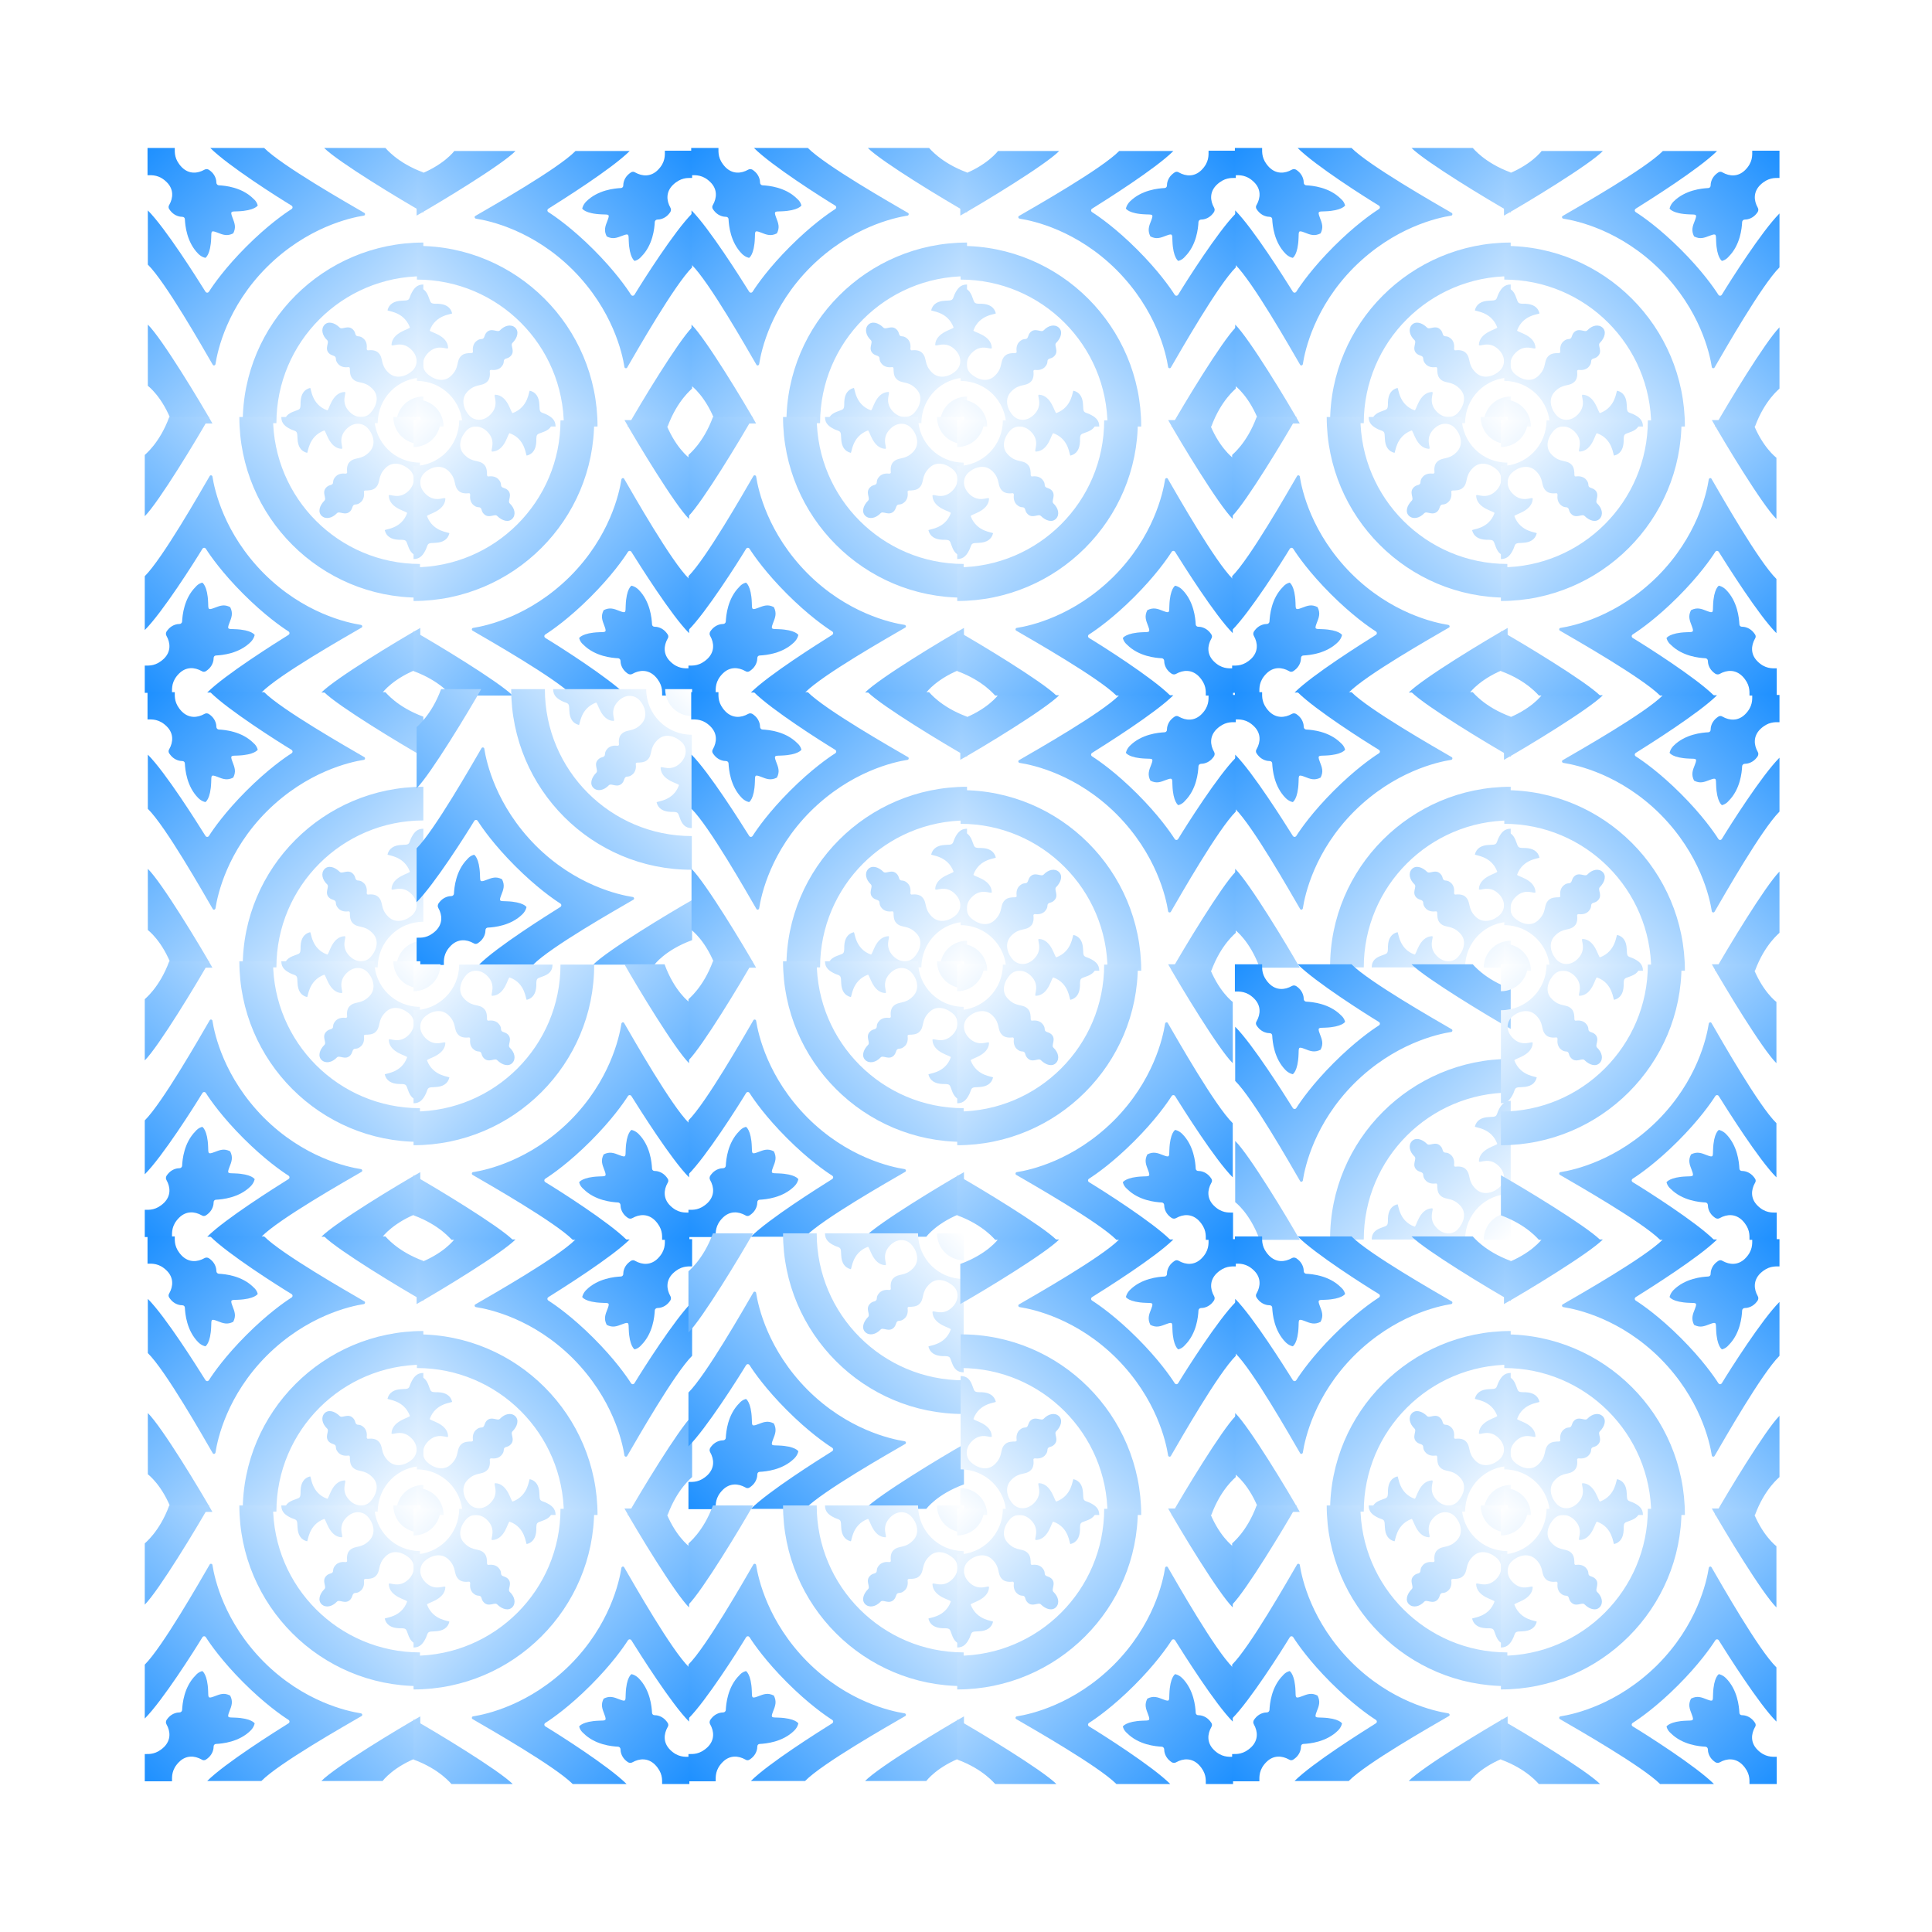 <?xml version="1.0" encoding="utf-8" ?>
<svg xmlns="http://www.w3.org/2000/svg" xmlns:ev="http://www.w3.org/2001/xml-events" xmlns:xlink="http://www.w3.org/1999/xlink" baseProfile="full" height="284" version="1.1" width="284">
  <defs>
    <linearGradient id="id469" x1="0" x2="1" y1="0" y2="1">
      <stop offset="0.0" stop-color="dodgerblue"/>
      <stop offset="1.0" stop-color="white"/>
    </linearGradient>
    <linearGradient id="id470" x1="0" x2="1" y1="0" y2="1">
      <stop offset="0.0" stop-color="dodgerblue"/>
      <stop offset="1.0" stop-color="white"/>
    </linearGradient>
    <linearGradient id="id471" x1="0" x2="1" y1="0" y2="1">
      <stop offset="0.0" stop-color="dodgerblue"/>
      <stop offset="1.0" stop-color="white"/>
    </linearGradient>
    <linearGradient id="id472" x1="0" x2="1" y1="0" y2="1">
      <stop offset="0.0" stop-color="dodgerblue"/>
      <stop offset="1.0" stop-color="white"/>
    </linearGradient>
    <linearGradient id="id473" x1="0" x2="1" y1="0" y2="1">
      <stop offset="0.0" stop-color="dodgerblue"/>
      <stop offset="1.0" stop-color="white"/>
    </linearGradient>
    <linearGradient id="id474" x1="0" x2="1" y1="0" y2="1">
      <stop offset="0.0" stop-color="dodgerblue"/>
      <stop offset="1.0" stop-color="white"/>
    </linearGradient>
    <linearGradient id="id475" x1="0" x2="1" y1="0" y2="1">
      <stop offset="0.0" stop-color="dodgerblue"/>
      <stop offset="1.0" stop-color="white"/>
    </linearGradient>
    <linearGradient id="id476" x1="0" x2="1" y1="0" y2="1">
      <stop offset="0.0" stop-color="dodgerblue"/>
      <stop offset="1.0" stop-color="white"/>
    </linearGradient>
    <linearGradient id="id477" x1="0" x2="1" y1="0" y2="1">
      <stop offset="0.0" stop-color="dodgerblue"/>
      <stop offset="1.0" stop-color="white"/>
    </linearGradient>
    <linearGradient id="id478" x1="0" x2="1" y1="0" y2="1">
      <stop offset="0.0" stop-color="dodgerblue"/>
      <stop offset="1.0" stop-color="white"/>
    </linearGradient>
    <linearGradient id="id479" x1="0" x2="1" y1="0" y2="1">
      <stop offset="0.0" stop-color="dodgerblue"/>
      <stop offset="1.0" stop-color="white"/>
    </linearGradient>
    <linearGradient id="id480" x1="0" x2="1" y1="0" y2="1">
      <stop offset="0.0" stop-color="dodgerblue"/>
      <stop offset="1.0" stop-color="white"/>
    </linearGradient>
    <linearGradient id="id481" x1="0" x2="1" y1="0" y2="1">
      <stop offset="0.0" stop-color="dodgerblue"/>
      <stop offset="1.0" stop-color="white"/>
    </linearGradient>
    <linearGradient id="id482" x1="0" x2="1" y1="0" y2="1">
      <stop offset="0.0" stop-color="dodgerblue"/>
      <stop offset="1.0" stop-color="white"/>
    </linearGradient>
    <linearGradient id="id483" x1="0" x2="1" y1="0" y2="1">
      <stop offset="0.0" stop-color="dodgerblue"/>
      <stop offset="1.0" stop-color="white"/>
    </linearGradient>
    <linearGradient id="id484" x1="0" x2="1" y1="0" y2="1">
      <stop offset="0.0" stop-color="dodgerblue"/>
      <stop offset="1.0" stop-color="white"/>
    </linearGradient>
    <linearGradient id="id485" x1="0" x2="1" y1="0" y2="1">
      <stop offset="0.0" stop-color="dodgerblue"/>
      <stop offset="1.0" stop-color="white"/>
    </linearGradient>
    <linearGradient id="id486" x1="0" x2="1" y1="0" y2="1">
      <stop offset="0.0" stop-color="dodgerblue"/>
      <stop offset="1.0" stop-color="white"/>
    </linearGradient>
    <linearGradient id="id487" x1="0" x2="1" y1="0" y2="1">
      <stop offset="0.0" stop-color="dodgerblue"/>
      <stop offset="1.0" stop-color="white"/>
    </linearGradient>
    <linearGradient id="id488" x1="0" x2="1" y1="0" y2="1">
      <stop offset="0.0" stop-color="dodgerblue"/>
      <stop offset="1.0" stop-color="white"/>
    </linearGradient>
    <linearGradient id="id489" x1="0" x2="1" y1="0" y2="1">
      <stop offset="0.0" stop-color="dodgerblue"/>
      <stop offset="1.0" stop-color="white"/>
    </linearGradient>
    <linearGradient id="id490" x1="0" x2="1" y1="0" y2="1">
      <stop offset="0.0" stop-color="dodgerblue"/>
      <stop offset="1.0" stop-color="white"/>
    </linearGradient>
    <linearGradient id="id491" x1="0" x2="1" y1="0" y2="1">
      <stop offset="0.0" stop-color="dodgerblue"/>
      <stop offset="1.0" stop-color="white"/>
    </linearGradient>
    <linearGradient id="id492" x1="0" x2="1" y1="0" y2="1">
      <stop offset="0.0" stop-color="dodgerblue"/>
      <stop offset="1.0" stop-color="white"/>
    </linearGradient>
    <linearGradient id="id493" x1="0" x2="1" y1="0" y2="1">
      <stop offset="0.0" stop-color="dodgerblue"/>
      <stop offset="1.0" stop-color="white"/>
    </linearGradient>
    <linearGradient id="id494" x1="0" x2="1" y1="0" y2="1">
      <stop offset="0.0" stop-color="dodgerblue"/>
      <stop offset="1.0" stop-color="white"/>
    </linearGradient>
    <linearGradient id="id495" x1="0" x2="1" y1="0" y2="1">
      <stop offset="0.0" stop-color="dodgerblue"/>
      <stop offset="1.0" stop-color="white"/>
    </linearGradient>
    <linearGradient id="id496" x1="0" x2="1" y1="0" y2="1">
      <stop offset="0.0" stop-color="dodgerblue"/>
      <stop offset="1.0" stop-color="white"/>
    </linearGradient>
    <linearGradient id="id497" x1="0" x2="1" y1="0" y2="1">
      <stop offset="0.0" stop-color="dodgerblue"/>
      <stop offset="1.0" stop-color="white"/>
    </linearGradient>
    <linearGradient id="id498" x1="0" x2="1" y1="0" y2="1">
      <stop offset="0.0" stop-color="dodgerblue"/>
      <stop offset="1.0" stop-color="white"/>
    </linearGradient>
    <linearGradient id="id499" x1="0" x2="1" y1="0" y2="1">
      <stop offset="0.0" stop-color="dodgerblue"/>
      <stop offset="1.0" stop-color="white"/>
    </linearGradient>
    <linearGradient id="id500" x1="0" x2="1" y1="0" y2="1">
      <stop offset="0.0" stop-color="dodgerblue"/>
      <stop offset="1.0" stop-color="white"/>
    </linearGradient>
    <linearGradient id="id501" x1="0" x2="1" y1="0" y2="1">
      <stop offset="0.0" stop-color="dodgerblue"/>
      <stop offset="1.0" stop-color="white"/>
    </linearGradient>
    <linearGradient id="id502" x1="0" x2="1" y1="0" y2="1">
      <stop offset="0.0" stop-color="dodgerblue"/>
      <stop offset="1.0" stop-color="white"/>
    </linearGradient>
    <linearGradient id="id503" x1="0" x2="1" y1="0" y2="1">
      <stop offset="0.0" stop-color="dodgerblue"/>
      <stop offset="1.0" stop-color="white"/>
    </linearGradient>
    <linearGradient id="id504" x1="0" x2="1" y1="0" y2="1">
      <stop offset="0.0" stop-color="dodgerblue"/>
      <stop offset="1.0" stop-color="white"/>
    </linearGradient>
  </defs>
  <g transform=" rotate(0, 142, 142)">
    <rect fill="white" height="284" width="284" x="0" y="0"/>
    <path d="M 40.9,23.8 S 39.9,25.5 34.4,25.7 C 32.4,25.8 31.8,25.5 32.6,27.6 C 33.4,29.7 33.9,30.9 32.9,32.9 C 30.9,33.9 29.6,33.4 27.6,32.6 C 25.5,31.8 25.8,32.3 25.7,34.4 C 25.5,40 23.8,40.9 23.8,40.9 S 22.6,40.7 21.5,39.6 C 17.7,35.8 17.2,30.3 17.1,28.3 C 17.1,27.9 16.8,27.5 16.3,27.5 C 15.4,27.5 14,27.2 12.8,26 C 12.5,25.7 12.2,25.3 12,25 C 11.7,24.6 11.7,24 12,23.6 C 13.3,21.3 13.5,18.5 11.2,16.2 C 8.7,13.7 6.4,13.9 4.9,13.9 L 4.9,5 L 13.8,5 C 13.8,6.5 13.6,8.7 16.1,11.3 C 18.4,13.6 21.2,13.4 23.5,12.1 C 24,11.8 24.5,11.9 24.9,12.1 C 25.2,12.3 25.6,12.6 25.9,12.9 C 27.1,14.1 27.4,15.5 27.4,16.4 C 27.4,16.8 27.8,17.2 28.2,17.2 C 30.2,17.3 35.7,17.8 39.5,21.6 C 40.7,22.6 40.9,23.8 40.9,23.8 Z M 75.6,27.1 C 71.1,27.8 57,30.9 43.9,43.9 C 30.9,56.9 27.8,71.1 27.1,75.6 C 27,76.1 26.4,76.2 26.2,75.8 C 23,70.3 10.8,48.8 5,43.1 L 5,25.4 C 10.8,31.2 21.1,47.6 23.8,51.9 C 24.1,52.4 24.7,52.4 25,51.9 C 26.4,49.7 30.3,44.1 37.2,37.2 C 44.1,30.3 49.7,26.4 51.9,25 C 52.4,24.7 52.4,24.1 51.9,23.8 C 47.6,21.2 31.2,10.8 25.4,5 L 43,5 C 48.8,10.8 70.2,23 75.7,26.2 C 76.1,26.4 76,27 75.6,27.1 Z M 26.1,95 L 13,95 C 9.8,86.2 5,82.7 5,82.7 L 5,62.7 C 9.6,67.2 22.1,87.9 26.1,95 Z M 95,13 L 95,26.1 C 87.9,22.1 67.2,9.6 62.6,5 L 82.6,5 C 82.7,5 86.3,9.8 95,13 Z M 95,35.9 L 95,46.9 C 68.5,46.9 47,68.4 47,94.9 L 36,94.9 C 35.9,62.4 62.4,35.9 95,35.9 Z M 95,49.6 L 95,80 C 86.7,80 80.1,86.7 80.1,94.9 L 49.6,94.9 C 49.6,92.7 50.9,91.7 52.9,91 C 54.8,90.3 54.9,90.5 54.9,88 C 55,85.5 56,83.9 58,83.4 C 58.4,83.3 58.3,88.8 63.6,90.7 C 64.2,90.9 65,84.9 69.3,84.7 C 70.2,84.8 67.7,88 70.9,91.2 C 73.2,93.5 76.1,93.3 77.7,91.6 C 79.3,89.9 81.1,86.3 78.3,83.6 C 75.6,80.9 73.6,82.2 71.9,80.4 C 71,79.5 71,77.9 71,77.1 C 71,76.8 70.8,76.5 70.5,76.6 C 69.7,76.7 68.4,76.7 67.4,75.8 C 66,74.4 66.7,73.7 66.2,73.2 S 65.1,72.9 64.2,72.1 C 62.6,70.5 64.4,68.6 63.6,67.8 C 61.9,66.2 61.5,64.1 62.7,62.8 S 66,62 67.7,63.7 C 68.5,64.5 70.4,62.7 72,64.3 C 72.9,65.2 72.6,65.8 73.1,66.3 S 74.3,66.1 75.7,67.5 C 76.6,68.5 76.6,69.8 76.5,70.6 C 76.5,70.9 76.7,71.2 77,71.1 C 77.9,71 79.4,71 80.3,71.9 C 82.1,73.7 80.8,75.6 83.5,78.3 S 89.9,79.3 91.5,77.7 C 93.2,76 93.4,73.2 91.1,70.9 C 87.9,67.7 84.7,70.2 84.6,69.3 C 84.8,65.1 90.8,64.2 90.6,63.6 C 88.6,58.3 83.2,58.4 83.3,58 C 83.8,56 85.4,55 87.9,54.9 S 90.2,54.8 90.9,52.9 C 91.8,51 92.8,49.6 95,49.6 Z M 95,86.2 L 95,95 L 86.2,95 C 86.2,90.1 90.1,86.2 95,86.2 Z" fill="url(#id469) none" opacity="1" stroke-width="0" transform=" scale(0.45, 0.45) translate(43.29, 43.333) rotate(0, 49, 50)"/>
    <path d="M 40.9,23.8 S 39.9,25.5 34.4,25.7 C 32.4,25.8 31.8,25.5 32.6,27.6 C 33.4,29.7 33.9,30.9 32.9,32.9 C 30.9,33.9 29.6,33.4 27.6,32.6 C 25.5,31.8 25.8,32.3 25.7,34.4 C 25.5,40 23.8,40.9 23.8,40.9 S 22.6,40.7 21.5,39.6 C 17.7,35.8 17.2,30.3 17.1,28.3 C 17.1,27.9 16.8,27.5 16.3,27.5 C 15.4,27.5 14,27.2 12.8,26 C 12.5,25.7 12.2,25.3 12,25 C 11.7,24.6 11.7,24 12,23.6 C 13.3,21.3 13.5,18.5 11.2,16.2 C 8.7,13.7 6.4,13.9 4.9,13.9 L 4.9,5 L 13.8,5 C 13.8,6.5 13.6,8.7 16.1,11.3 C 18.4,13.6 21.2,13.4 23.5,12.1 C 24,11.8 24.5,11.9 24.9,12.1 C 25.2,12.3 25.6,12.6 25.9,12.9 C 27.1,14.1 27.4,15.5 27.4,16.4 C 27.4,16.8 27.8,17.2 28.2,17.2 C 30.2,17.3 35.7,17.8 39.5,21.6 C 40.7,22.6 40.9,23.8 40.9,23.8 Z M 75.6,27.1 C 71.1,27.8 57,30.9 43.9,43.9 C 30.9,56.9 27.8,71.1 27.1,75.6 C 27,76.1 26.4,76.2 26.2,75.8 C 23,70.3 10.8,48.8 5,43.1 L 5,25.4 C 10.8,31.2 21.1,47.6 23.8,51.9 C 24.1,52.4 24.7,52.4 25,51.9 C 26.4,49.7 30.3,44.1 37.2,37.2 C 44.1,30.3 49.7,26.4 51.9,25 C 52.4,24.7 52.4,24.1 51.9,23.8 C 47.6,21.2 31.2,10.8 25.4,5 L 43,5 C 48.8,10.8 70.2,23 75.7,26.2 C 76.1,26.4 76,27 75.6,27.1 Z M 26.1,95 L 13,95 C 9.8,86.2 5,82.7 5,82.7 L 5,62.7 C 9.6,67.2 22.1,87.9 26.1,95 Z M 95,13 L 95,26.1 C 87.9,22.1 67.2,9.6 62.6,5 L 82.6,5 C 82.7,5 86.3,9.8 95,13 Z M 95,35.9 L 95,46.9 C 68.5,46.9 47,68.4 47,94.9 L 36,94.9 C 35.9,62.4 62.4,35.9 95,35.9 Z M 95,49.6 L 95,80 C 86.7,80 80.1,86.7 80.1,94.9 L 49.6,94.9 C 49.6,92.7 50.9,91.7 52.9,91 C 54.8,90.3 54.9,90.5 54.9,88 C 55,85.5 56,83.9 58,83.4 C 58.4,83.3 58.3,88.8 63.6,90.7 C 64.2,90.9 65,84.9 69.3,84.7 C 70.2,84.8 67.7,88 70.9,91.2 C 73.2,93.5 76.1,93.3 77.7,91.6 C 79.3,89.9 81.1,86.3 78.3,83.6 C 75.6,80.9 73.6,82.2 71.9,80.4 C 71,79.5 71,77.9 71,77.1 C 71,76.8 70.8,76.5 70.5,76.6 C 69.7,76.7 68.4,76.7 67.4,75.8 C 66,74.4 66.7,73.7 66.2,73.2 S 65.1,72.9 64.2,72.1 C 62.6,70.5 64.4,68.6 63.6,67.8 C 61.9,66.2 61.5,64.1 62.7,62.8 S 66,62 67.7,63.7 C 68.5,64.5 70.4,62.7 72,64.3 C 72.9,65.2 72.6,65.8 73.1,66.3 S 74.3,66.1 75.7,67.5 C 76.6,68.5 76.6,69.8 76.5,70.6 C 76.5,70.9 76.7,71.2 77,71.1 C 77.9,71 79.4,71 80.3,71.9 C 82.1,73.7 80.8,75.6 83.5,78.3 S 89.9,79.3 91.5,77.7 C 93.2,76 93.4,73.2 91.1,70.9 C 87.9,67.7 84.7,70.2 84.6,69.3 C 84.8,65.1 90.8,64.2 90.6,63.6 C 88.6,58.3 83.2,58.4 83.3,58 C 83.8,56 85.4,55 87.9,54.9 S 90.2,54.8 90.9,52.9 C 91.8,51 92.8,49.6 95,49.6 Z M 95,86.2 L 95,95 L 86.2,95 C 86.2,90.1 90.1,86.2 95,86.2 Z" fill="url(#id470) none" opacity="1" stroke-width="0" transform=" scale(0.45, 0.45) translate(132.09, 43.333) rotate(90, 49, 50)"/>
    <path d="M 40.9,23.8 S 39.9,25.5 34.4,25.7 C 32.4,25.8 31.8,25.5 32.6,27.6 C 33.4,29.7 33.9,30.9 32.9,32.9 C 30.9,33.9 29.6,33.4 27.6,32.6 C 25.5,31.8 25.8,32.3 25.7,34.4 C 25.5,40 23.8,40.9 23.8,40.9 S 22.6,40.7 21.5,39.6 C 17.7,35.8 17.2,30.3 17.1,28.3 C 17.1,27.9 16.8,27.5 16.3,27.5 C 15.4,27.5 14,27.2 12.8,26 C 12.5,25.7 12.2,25.3 12,25 C 11.7,24.6 11.7,24 12,23.6 C 13.3,21.3 13.5,18.5 11.2,16.2 C 8.7,13.7 6.4,13.9 4.9,13.9 L 4.9,5 L 13.8,5 C 13.8,6.5 13.6,8.7 16.1,11.3 C 18.4,13.6 21.2,13.4 23.5,12.1 C 24,11.8 24.5,11.9 24.9,12.1 C 25.2,12.3 25.6,12.6 25.9,12.9 C 27.1,14.1 27.4,15.5 27.4,16.4 C 27.4,16.8 27.8,17.2 28.2,17.2 C 30.2,17.3 35.7,17.8 39.5,21.6 C 40.7,22.6 40.9,23.8 40.9,23.8 Z M 75.6,27.1 C 71.1,27.8 57,30.9 43.9,43.9 C 30.9,56.9 27.8,71.1 27.1,75.6 C 27,76.1 26.4,76.2 26.2,75.8 C 23,70.3 10.8,48.8 5,43.1 L 5,25.4 C 10.8,31.2 21.1,47.6 23.8,51.9 C 24.1,52.4 24.7,52.4 25,51.9 C 26.4,49.7 30.3,44.1 37.2,37.2 C 44.1,30.3 49.7,26.4 51.9,25 C 52.4,24.7 52.4,24.1 51.9,23.8 C 47.6,21.2 31.2,10.8 25.4,5 L 43,5 C 48.8,10.8 70.2,23 75.7,26.2 C 76.1,26.4 76,27 75.6,27.1 Z M 26.1,95 L 13,95 C 9.8,86.2 5,82.7 5,82.7 L 5,62.7 C 9.6,67.2 22.1,87.9 26.1,95 Z M 95,13 L 95,26.1 C 87.9,22.1 67.2,9.6 62.6,5 L 82.6,5 C 82.7,5 86.3,9.8 95,13 Z M 95,35.9 L 95,46.9 C 68.5,46.9 47,68.4 47,94.9 L 36,94.9 C 35.9,62.4 62.4,35.9 95,35.9 Z M 95,49.6 L 95,80 C 86.7,80 80.1,86.7 80.1,94.9 L 49.6,94.9 C 49.6,92.7 50.9,91.7 52.9,91 C 54.8,90.3 54.9,90.5 54.9,88 C 55,85.5 56,83.9 58,83.4 C 58.4,83.3 58.3,88.8 63.6,90.7 C 64.2,90.9 65,84.9 69.3,84.7 C 70.2,84.8 67.7,88 70.9,91.2 C 73.2,93.5 76.1,93.3 77.7,91.6 C 79.3,89.9 81.1,86.3 78.3,83.6 C 75.6,80.9 73.6,82.2 71.9,80.4 C 71,79.5 71,77.9 71,77.1 C 71,76.8 70.8,76.5 70.5,76.6 C 69.7,76.7 68.4,76.7 67.4,75.8 C 66,74.4 66.7,73.7 66.2,73.2 S 65.1,72.9 64.2,72.1 C 62.6,70.5 64.4,68.6 63.6,67.8 C 61.9,66.2 61.5,64.1 62.7,62.8 S 66,62 67.7,63.7 C 68.5,64.5 70.4,62.7 72,64.3 C 72.9,65.2 72.6,65.8 73.1,66.3 S 74.3,66.1 75.7,67.5 C 76.6,68.5 76.6,69.8 76.5,70.6 C 76.5,70.9 76.7,71.2 77,71.1 C 77.9,71 79.4,71 80.3,71.9 C 82.1,73.7 80.8,75.6 83.5,78.3 S 89.9,79.3 91.5,77.7 C 93.2,76 93.4,73.2 91.1,70.9 C 87.9,67.7 84.7,70.2 84.6,69.3 C 84.8,65.1 90.8,64.2 90.6,63.6 C 88.6,58.3 83.2,58.4 83.3,58 C 83.8,56 85.4,55 87.9,54.9 S 90.2,54.8 90.9,52.9 C 91.8,51 92.8,49.6 95,49.6 Z M 95,86.2 L 95,95 L 86.2,95 C 86.2,90.1 90.1,86.2 95,86.2 Z" fill="url(#id471) none" opacity="1" stroke-width="0" transform=" scale(0.45, 0.45) translate(220.89, 43.333) rotate(0, 49, 50)"/>
    <path d="M 40.9,23.8 S 39.9,25.5 34.4,25.7 C 32.4,25.8 31.8,25.5 32.6,27.6 C 33.4,29.7 33.9,30.9 32.9,32.9 C 30.9,33.9 29.6,33.4 27.6,32.6 C 25.5,31.8 25.8,32.3 25.7,34.4 C 25.5,40 23.8,40.9 23.8,40.9 S 22.6,40.7 21.5,39.6 C 17.7,35.8 17.2,30.3 17.1,28.3 C 17.1,27.9 16.8,27.5 16.3,27.5 C 15.4,27.5 14,27.2 12.8,26 C 12.5,25.7 12.2,25.3 12,25 C 11.7,24.6 11.7,24 12,23.6 C 13.3,21.3 13.5,18.5 11.2,16.2 C 8.7,13.7 6.4,13.9 4.9,13.9 L 4.9,5 L 13.8,5 C 13.8,6.5 13.6,8.7 16.1,11.3 C 18.4,13.6 21.2,13.4 23.5,12.1 C 24,11.8 24.5,11.9 24.9,12.1 C 25.2,12.3 25.6,12.6 25.9,12.9 C 27.1,14.1 27.4,15.5 27.4,16.4 C 27.4,16.8 27.8,17.2 28.2,17.2 C 30.2,17.3 35.7,17.8 39.5,21.6 C 40.7,22.6 40.9,23.8 40.9,23.8 Z M 75.6,27.1 C 71.1,27.8 57,30.9 43.9,43.9 C 30.9,56.9 27.8,71.1 27.1,75.6 C 27,76.1 26.4,76.2 26.2,75.8 C 23,70.3 10.8,48.8 5,43.1 L 5,25.4 C 10.8,31.2 21.1,47.6 23.8,51.9 C 24.1,52.4 24.7,52.4 25,51.9 C 26.4,49.7 30.3,44.1 37.2,37.2 C 44.1,30.3 49.7,26.4 51.9,25 C 52.4,24.7 52.4,24.1 51.9,23.8 C 47.6,21.2 31.2,10.8 25.4,5 L 43,5 C 48.8,10.8 70.2,23 75.7,26.2 C 76.1,26.4 76,27 75.6,27.1 Z M 26.1,95 L 13,95 C 9.8,86.2 5,82.7 5,82.7 L 5,62.7 C 9.6,67.2 22.1,87.9 26.1,95 Z M 95,13 L 95,26.1 C 87.9,22.1 67.2,9.6 62.6,5 L 82.6,5 C 82.7,5 86.3,9.8 95,13 Z M 95,35.9 L 95,46.9 C 68.5,46.9 47,68.4 47,94.9 L 36,94.9 C 35.9,62.4 62.4,35.9 95,35.9 Z M 95,49.6 L 95,80 C 86.7,80 80.1,86.7 80.1,94.9 L 49.6,94.9 C 49.6,92.7 50.9,91.7 52.9,91 C 54.8,90.3 54.9,90.5 54.9,88 C 55,85.5 56,83.9 58,83.4 C 58.4,83.3 58.3,88.8 63.6,90.7 C 64.2,90.9 65,84.9 69.3,84.7 C 70.2,84.8 67.7,88 70.9,91.2 C 73.2,93.5 76.1,93.3 77.7,91.6 C 79.3,89.9 81.1,86.3 78.3,83.6 C 75.6,80.9 73.6,82.2 71.9,80.4 C 71,79.5 71,77.9 71,77.1 C 71,76.8 70.8,76.5 70.5,76.6 C 69.7,76.7 68.4,76.7 67.4,75.8 C 66,74.4 66.7,73.7 66.2,73.2 S 65.1,72.9 64.2,72.1 C 62.6,70.5 64.4,68.6 63.6,67.8 C 61.9,66.2 61.5,64.1 62.7,62.8 S 66,62 67.7,63.7 C 68.5,64.5 70.4,62.7 72,64.3 C 72.9,65.2 72.6,65.8 73.1,66.3 S 74.3,66.1 75.7,67.5 C 76.6,68.5 76.6,69.8 76.5,70.6 C 76.5,70.9 76.7,71.2 77,71.1 C 77.9,71 79.4,71 80.3,71.9 C 82.1,73.7 80.8,75.6 83.5,78.3 S 89.9,79.3 91.5,77.7 C 93.2,76 93.4,73.2 91.1,70.9 C 87.9,67.7 84.7,70.2 84.6,69.3 C 84.8,65.1 90.8,64.2 90.6,63.6 C 88.6,58.3 83.2,58.4 83.3,58 C 83.8,56 85.4,55 87.9,54.9 S 90.2,54.8 90.9,52.9 C 91.8,51 92.8,49.6 95,49.6 Z M 95,86.2 L 95,95 L 86.2,95 C 86.2,90.1 90.1,86.2 95,86.2 Z" fill="url(#id472) none" opacity="1" stroke-width="0" transform=" scale(0.45, 0.45) translate(309.69, 43.333) rotate(90, 49, 50)"/>
    <path d="M 40.9,23.8 S 39.9,25.5 34.4,25.7 C 32.4,25.8 31.8,25.5 32.6,27.6 C 33.4,29.7 33.9,30.9 32.9,32.9 C 30.9,33.9 29.6,33.4 27.6,32.6 C 25.5,31.8 25.8,32.3 25.7,34.4 C 25.5,40 23.8,40.9 23.8,40.9 S 22.6,40.7 21.5,39.6 C 17.7,35.8 17.2,30.3 17.1,28.3 C 17.1,27.9 16.8,27.5 16.3,27.5 C 15.4,27.5 14,27.2 12.8,26 C 12.5,25.7 12.2,25.3 12,25 C 11.7,24.6 11.7,24 12,23.6 C 13.3,21.3 13.5,18.5 11.2,16.2 C 8.7,13.7 6.4,13.9 4.9,13.9 L 4.9,5 L 13.8,5 C 13.8,6.5 13.6,8.7 16.1,11.3 C 18.4,13.6 21.2,13.4 23.5,12.1 C 24,11.8 24.5,11.9 24.9,12.1 C 25.2,12.3 25.6,12.6 25.9,12.9 C 27.1,14.1 27.4,15.5 27.4,16.4 C 27.4,16.8 27.8,17.2 28.2,17.2 C 30.2,17.3 35.7,17.8 39.5,21.6 C 40.7,22.6 40.9,23.8 40.9,23.8 Z M 75.6,27.1 C 71.1,27.8 57,30.9 43.9,43.9 C 30.9,56.9 27.8,71.1 27.1,75.6 C 27,76.1 26.4,76.2 26.2,75.8 C 23,70.3 10.8,48.8 5,43.1 L 5,25.4 C 10.8,31.2 21.1,47.6 23.8,51.9 C 24.1,52.4 24.7,52.4 25,51.9 C 26.4,49.7 30.3,44.1 37.2,37.2 C 44.1,30.3 49.7,26.4 51.9,25 C 52.4,24.7 52.4,24.1 51.9,23.8 C 47.6,21.2 31.2,10.8 25.4,5 L 43,5 C 48.8,10.8 70.2,23 75.7,26.2 C 76.1,26.4 76,27 75.6,27.1 Z M 26.1,95 L 13,95 C 9.8,86.2 5,82.7 5,82.7 L 5,62.7 C 9.6,67.2 22.1,87.9 26.1,95 Z M 95,13 L 95,26.1 C 87.9,22.1 67.2,9.6 62.6,5 L 82.6,5 C 82.7,5 86.3,9.8 95,13 Z M 95,35.9 L 95,46.9 C 68.5,46.9 47,68.4 47,94.9 L 36,94.9 C 35.9,62.4 62.4,35.9 95,35.9 Z M 95,49.6 L 95,80 C 86.7,80 80.1,86.7 80.1,94.9 L 49.6,94.9 C 49.6,92.7 50.9,91.7 52.9,91 C 54.8,90.3 54.9,90.5 54.9,88 C 55,85.5 56,83.9 58,83.4 C 58.4,83.3 58.3,88.8 63.6,90.7 C 64.2,90.9 65,84.9 69.3,84.7 C 70.2,84.8 67.7,88 70.9,91.2 C 73.2,93.5 76.1,93.3 77.7,91.6 C 79.3,89.9 81.1,86.3 78.3,83.6 C 75.6,80.9 73.6,82.2 71.9,80.4 C 71,79.5 71,77.9 71,77.1 C 71,76.8 70.8,76.5 70.5,76.6 C 69.7,76.7 68.4,76.7 67.4,75.8 C 66,74.4 66.7,73.7 66.2,73.2 S 65.1,72.9 64.2,72.1 C 62.6,70.5 64.4,68.6 63.6,67.8 C 61.9,66.2 61.5,64.1 62.7,62.8 S 66,62 67.7,63.7 C 68.5,64.5 70.4,62.7 72,64.3 C 72.9,65.2 72.6,65.8 73.1,66.3 S 74.3,66.1 75.7,67.5 C 76.6,68.5 76.6,69.8 76.5,70.6 C 76.5,70.9 76.7,71.2 77,71.1 C 77.9,71 79.4,71 80.3,71.9 C 82.1,73.7 80.8,75.6 83.5,78.3 S 89.9,79.3 91.5,77.7 C 93.2,76 93.4,73.2 91.1,70.9 C 87.9,67.7 84.7,70.2 84.6,69.3 C 84.8,65.1 90.8,64.2 90.6,63.6 C 88.6,58.3 83.2,58.4 83.3,58 C 83.8,56 85.4,55 87.9,54.9 S 90.2,54.8 90.9,52.9 C 91.8,51 92.8,49.6 95,49.6 Z M 95,86.2 L 95,95 L 86.2,95 C 86.2,90.1 90.1,86.2 95,86.2 Z" fill="url(#id473) none" opacity="1" stroke-width="0" transform=" scale(0.45, 0.45) translate(398.49, 43.333) rotate(0, 49, 50)"/>
    <path d="M 40.9,23.8 S 39.9,25.5 34.4,25.7 C 32.4,25.8 31.8,25.5 32.6,27.6 C 33.4,29.7 33.9,30.9 32.9,32.9 C 30.9,33.9 29.6,33.4 27.6,32.6 C 25.5,31.8 25.8,32.3 25.7,34.4 C 25.5,40 23.8,40.9 23.8,40.9 S 22.6,40.7 21.5,39.6 C 17.7,35.8 17.2,30.3 17.1,28.3 C 17.1,27.9 16.8,27.5 16.3,27.5 C 15.4,27.5 14,27.2 12.8,26 C 12.5,25.7 12.2,25.3 12,25 C 11.7,24.6 11.7,24 12,23.6 C 13.3,21.3 13.5,18.5 11.2,16.2 C 8.7,13.7 6.4,13.9 4.9,13.9 L 4.9,5 L 13.8,5 C 13.8,6.5 13.6,8.7 16.1,11.3 C 18.4,13.6 21.2,13.4 23.5,12.1 C 24,11.8 24.5,11.9 24.9,12.1 C 25.2,12.3 25.6,12.6 25.9,12.9 C 27.1,14.1 27.4,15.5 27.4,16.4 C 27.4,16.8 27.8,17.2 28.2,17.2 C 30.2,17.3 35.7,17.8 39.5,21.6 C 40.7,22.6 40.9,23.8 40.9,23.8 Z M 75.6,27.1 C 71.1,27.8 57,30.9 43.9,43.9 C 30.9,56.9 27.8,71.1 27.1,75.6 C 27,76.1 26.4,76.2 26.2,75.8 C 23,70.3 10.8,48.8 5,43.1 L 5,25.4 C 10.8,31.2 21.1,47.6 23.8,51.9 C 24.1,52.4 24.7,52.4 25,51.9 C 26.4,49.7 30.3,44.1 37.2,37.2 C 44.1,30.3 49.7,26.4 51.9,25 C 52.4,24.7 52.4,24.1 51.9,23.8 C 47.6,21.2 31.2,10.8 25.4,5 L 43,5 C 48.8,10.8 70.2,23 75.7,26.2 C 76.1,26.4 76,27 75.6,27.1 Z M 26.1,95 L 13,95 C 9.8,86.2 5,82.7 5,82.7 L 5,62.7 C 9.6,67.2 22.1,87.9 26.1,95 Z M 95,13 L 95,26.1 C 87.9,22.1 67.2,9.6 62.6,5 L 82.6,5 C 82.7,5 86.3,9.8 95,13 Z M 95,35.9 L 95,46.9 C 68.5,46.9 47,68.4 47,94.9 L 36,94.9 C 35.9,62.4 62.4,35.9 95,35.9 Z M 95,49.6 L 95,80 C 86.7,80 80.1,86.7 80.1,94.9 L 49.6,94.9 C 49.6,92.7 50.9,91.7 52.9,91 C 54.8,90.3 54.9,90.5 54.9,88 C 55,85.5 56,83.9 58,83.4 C 58.4,83.3 58.3,88.8 63.6,90.7 C 64.2,90.9 65,84.9 69.3,84.7 C 70.2,84.8 67.7,88 70.9,91.2 C 73.2,93.5 76.1,93.3 77.7,91.6 C 79.3,89.9 81.1,86.3 78.3,83.6 C 75.6,80.9 73.6,82.2 71.9,80.4 C 71,79.5 71,77.9 71,77.1 C 71,76.8 70.8,76.5 70.5,76.6 C 69.7,76.7 68.4,76.7 67.4,75.8 C 66,74.4 66.7,73.7 66.2,73.2 S 65.1,72.9 64.2,72.1 C 62.6,70.5 64.4,68.6 63.6,67.8 C 61.9,66.2 61.5,64.1 62.7,62.8 S 66,62 67.7,63.7 C 68.5,64.5 70.4,62.7 72,64.3 C 72.9,65.2 72.6,65.8 73.1,66.3 S 74.3,66.1 75.7,67.5 C 76.6,68.5 76.6,69.8 76.5,70.6 C 76.5,70.9 76.7,71.2 77,71.1 C 77.9,71 79.4,71 80.3,71.9 C 82.1,73.7 80.8,75.6 83.5,78.3 S 89.9,79.3 91.5,77.7 C 93.2,76 93.4,73.2 91.1,70.9 C 87.9,67.7 84.7,70.2 84.6,69.3 C 84.8,65.1 90.8,64.2 90.6,63.6 C 88.6,58.3 83.2,58.4 83.3,58 C 83.8,56 85.4,55 87.9,54.9 S 90.2,54.8 90.9,52.9 C 91.8,51 92.8,49.6 95,49.6 Z M 95,86.2 L 95,95 L 86.2,95 C 86.2,90.1 90.1,86.2 95,86.2 Z" fill="url(#id474) none" opacity="1" stroke-width="0" transform=" scale(0.45, 0.45) translate(487.29, 43.333) rotate(90, 49, 50)"/>
    <path d="M 40.9,23.8 S 39.9,25.5 34.4,25.7 C 32.4,25.8 31.8,25.5 32.6,27.6 C 33.4,29.7 33.9,30.9 32.9,32.9 C 30.9,33.9 29.6,33.4 27.6,32.6 C 25.5,31.8 25.8,32.3 25.7,34.4 C 25.5,40 23.8,40.9 23.8,40.9 S 22.6,40.7 21.5,39.6 C 17.7,35.8 17.2,30.3 17.1,28.3 C 17.1,27.9 16.8,27.5 16.3,27.5 C 15.4,27.5 14,27.2 12.8,26 C 12.5,25.7 12.2,25.3 12,25 C 11.7,24.6 11.7,24 12,23.6 C 13.3,21.3 13.5,18.5 11.2,16.2 C 8.7,13.7 6.4,13.9 4.9,13.9 L 4.9,5 L 13.8,5 C 13.8,6.5 13.6,8.7 16.1,11.3 C 18.4,13.6 21.2,13.4 23.5,12.1 C 24,11.8 24.5,11.9 24.9,12.1 C 25.2,12.3 25.6,12.6 25.9,12.9 C 27.1,14.1 27.4,15.5 27.4,16.4 C 27.4,16.8 27.8,17.2 28.2,17.2 C 30.2,17.3 35.7,17.8 39.5,21.6 C 40.7,22.6 40.9,23.8 40.9,23.8 Z M 75.6,27.1 C 71.1,27.8 57,30.9 43.9,43.9 C 30.9,56.9 27.8,71.1 27.1,75.6 C 27,76.1 26.4,76.2 26.2,75.8 C 23,70.3 10.8,48.8 5,43.1 L 5,25.4 C 10.8,31.2 21.1,47.6 23.8,51.9 C 24.1,52.4 24.7,52.4 25,51.9 C 26.4,49.7 30.3,44.1 37.2,37.2 C 44.1,30.3 49.7,26.4 51.9,25 C 52.4,24.7 52.4,24.1 51.9,23.8 C 47.6,21.2 31.2,10.8 25.4,5 L 43,5 C 48.8,10.8 70.2,23 75.7,26.2 C 76.1,26.4 76,27 75.6,27.1 Z M 26.1,95 L 13,95 C 9.8,86.2 5,82.7 5,82.7 L 5,62.7 C 9.6,67.2 22.1,87.9 26.1,95 Z M 95,13 L 95,26.1 C 87.9,22.1 67.2,9.6 62.6,5 L 82.6,5 C 82.7,5 86.3,9.8 95,13 Z M 95,35.9 L 95,46.9 C 68.5,46.9 47,68.4 47,94.9 L 36,94.9 C 35.9,62.4 62.4,35.9 95,35.9 Z M 95,49.6 L 95,80 C 86.7,80 80.1,86.7 80.1,94.9 L 49.6,94.9 C 49.6,92.7 50.9,91.7 52.9,91 C 54.8,90.3 54.9,90.5 54.9,88 C 55,85.5 56,83.9 58,83.4 C 58.4,83.3 58.3,88.8 63.6,90.7 C 64.2,90.9 65,84.9 69.3,84.7 C 70.2,84.8 67.7,88 70.9,91.2 C 73.2,93.5 76.1,93.3 77.7,91.6 C 79.3,89.9 81.1,86.3 78.3,83.6 C 75.6,80.9 73.6,82.2 71.9,80.4 C 71,79.5 71,77.9 71,77.1 C 71,76.8 70.8,76.5 70.5,76.6 C 69.7,76.7 68.4,76.7 67.4,75.8 C 66,74.4 66.7,73.7 66.2,73.2 S 65.1,72.9 64.2,72.1 C 62.6,70.5 64.4,68.6 63.6,67.8 C 61.9,66.2 61.5,64.1 62.7,62.8 S 66,62 67.7,63.7 C 68.5,64.5 70.4,62.7 72,64.3 C 72.9,65.2 72.6,65.8 73.1,66.3 S 74.3,66.1 75.7,67.5 C 76.6,68.5 76.6,69.8 76.5,70.6 C 76.5,70.9 76.7,71.2 77,71.1 C 77.9,71 79.4,71 80.3,71.9 C 82.1,73.7 80.8,75.6 83.5,78.3 S 89.9,79.3 91.5,77.7 C 93.2,76 93.4,73.2 91.1,70.9 C 87.9,67.7 84.7,70.2 84.6,69.3 C 84.8,65.1 90.8,64.2 90.6,63.6 C 88.6,58.3 83.2,58.4 83.3,58 C 83.8,56 85.4,55 87.9,54.9 S 90.2,54.8 90.9,52.9 C 91.8,51 92.8,49.6 95,49.6 Z M 95,86.2 L 95,95 L 86.2,95 C 86.2,90.1 90.1,86.2 95,86.2 Z" fill="url(#id475) none" opacity="1" stroke-width="0" transform=" scale(0.45, 0.45) translate(43.29, 132.222) rotate(270, 49, 50)"/>
    <path d="M 40.9,23.8 S 39.9,25.5 34.4,25.7 C 32.4,25.8 31.8,25.5 32.6,27.6 C 33.4,29.7 33.9,30.9 32.9,32.9 C 30.9,33.9 29.6,33.4 27.6,32.6 C 25.5,31.8 25.8,32.3 25.7,34.4 C 25.5,40 23.8,40.9 23.8,40.9 S 22.6,40.7 21.5,39.6 C 17.7,35.8 17.2,30.3 17.1,28.3 C 17.1,27.9 16.8,27.5 16.3,27.5 C 15.4,27.5 14,27.2 12.8,26 C 12.5,25.7 12.2,25.3 12,25 C 11.7,24.6 11.7,24 12,23.6 C 13.3,21.3 13.5,18.5 11.2,16.2 C 8.7,13.7 6.4,13.9 4.9,13.9 L 4.9,5 L 13.8,5 C 13.8,6.5 13.6,8.7 16.1,11.3 C 18.4,13.6 21.2,13.4 23.5,12.1 C 24,11.8 24.5,11.9 24.9,12.1 C 25.2,12.3 25.6,12.6 25.9,12.9 C 27.1,14.1 27.4,15.5 27.4,16.4 C 27.4,16.8 27.8,17.2 28.2,17.2 C 30.2,17.3 35.7,17.8 39.5,21.6 C 40.7,22.6 40.9,23.8 40.9,23.8 Z M 75.6,27.1 C 71.1,27.8 57,30.9 43.9,43.9 C 30.9,56.9 27.8,71.1 27.1,75.6 C 27,76.1 26.4,76.2 26.2,75.8 C 23,70.3 10.8,48.8 5,43.1 L 5,25.4 C 10.8,31.2 21.1,47.6 23.8,51.9 C 24.1,52.4 24.7,52.4 25,51.9 C 26.4,49.7 30.3,44.1 37.2,37.2 C 44.1,30.3 49.7,26.4 51.9,25 C 52.4,24.7 52.4,24.1 51.9,23.8 C 47.6,21.2 31.2,10.8 25.4,5 L 43,5 C 48.8,10.8 70.2,23 75.7,26.2 C 76.1,26.4 76,27 75.6,27.1 Z M 26.1,95 L 13,95 C 9.8,86.2 5,82.7 5,82.7 L 5,62.7 C 9.6,67.2 22.1,87.9 26.1,95 Z M 95,13 L 95,26.1 C 87.9,22.1 67.2,9.6 62.6,5 L 82.6,5 C 82.7,5 86.3,9.8 95,13 Z M 95,35.9 L 95,46.9 C 68.5,46.9 47,68.4 47,94.9 L 36,94.9 C 35.9,62.4 62.4,35.9 95,35.9 Z M 95,49.6 L 95,80 C 86.7,80 80.1,86.7 80.1,94.9 L 49.6,94.9 C 49.6,92.7 50.9,91.7 52.9,91 C 54.8,90.3 54.9,90.5 54.9,88 C 55,85.5 56,83.9 58,83.4 C 58.4,83.3 58.3,88.8 63.6,90.7 C 64.2,90.9 65,84.9 69.3,84.7 C 70.2,84.8 67.7,88 70.9,91.2 C 73.2,93.5 76.1,93.3 77.7,91.6 C 79.3,89.9 81.1,86.3 78.3,83.6 C 75.6,80.9 73.6,82.2 71.9,80.4 C 71,79.5 71,77.9 71,77.1 C 71,76.8 70.8,76.5 70.5,76.6 C 69.7,76.7 68.4,76.7 67.4,75.8 C 66,74.4 66.7,73.7 66.2,73.2 S 65.1,72.9 64.2,72.1 C 62.6,70.5 64.4,68.6 63.6,67.8 C 61.9,66.2 61.5,64.1 62.7,62.8 S 66,62 67.7,63.7 C 68.5,64.5 70.4,62.7 72,64.3 C 72.9,65.2 72.6,65.8 73.1,66.3 S 74.3,66.1 75.7,67.5 C 76.6,68.5 76.6,69.8 76.5,70.6 C 76.5,70.9 76.7,71.2 77,71.1 C 77.9,71 79.4,71 80.3,71.9 C 82.1,73.7 80.8,75.6 83.5,78.3 S 89.9,79.3 91.5,77.7 C 93.2,76 93.4,73.2 91.1,70.9 C 87.9,67.7 84.7,70.2 84.6,69.3 C 84.8,65.1 90.8,64.2 90.6,63.6 C 88.6,58.3 83.2,58.4 83.3,58 C 83.8,56 85.4,55 87.9,54.9 S 90.2,54.8 90.9,52.9 C 91.8,51 92.8,49.6 95,49.6 Z M 95,86.2 L 95,95 L 86.2,95 C 86.2,90.1 90.1,86.2 95,86.2 Z" fill="url(#id476) none" opacity="1" stroke-width="0" transform=" scale(0.45, 0.45) translate(132.09, 132.222) rotate(180, 49, 50)"/>
    <path d="M 40.9,23.8 S 39.9,25.5 34.4,25.7 C 32.4,25.8 31.8,25.5 32.6,27.6 C 33.4,29.7 33.9,30.9 32.9,32.9 C 30.9,33.9 29.6,33.4 27.6,32.6 C 25.5,31.8 25.8,32.3 25.7,34.4 C 25.5,40 23.8,40.9 23.8,40.9 S 22.6,40.7 21.5,39.6 C 17.7,35.8 17.2,30.3 17.1,28.3 C 17.1,27.9 16.8,27.5 16.3,27.5 C 15.4,27.5 14,27.2 12.8,26 C 12.5,25.7 12.2,25.3 12,25 C 11.7,24.6 11.7,24 12,23.6 C 13.3,21.3 13.5,18.5 11.2,16.2 C 8.7,13.7 6.4,13.9 4.9,13.9 L 4.9,5 L 13.8,5 C 13.8,6.5 13.6,8.7 16.1,11.3 C 18.4,13.6 21.2,13.4 23.5,12.1 C 24,11.8 24.5,11.9 24.9,12.1 C 25.2,12.3 25.6,12.6 25.9,12.9 C 27.1,14.1 27.4,15.5 27.4,16.4 C 27.4,16.8 27.8,17.2 28.2,17.2 C 30.2,17.3 35.7,17.8 39.5,21.6 C 40.7,22.6 40.9,23.8 40.9,23.8 Z M 75.6,27.1 C 71.1,27.8 57,30.9 43.9,43.9 C 30.9,56.9 27.8,71.1 27.1,75.6 C 27,76.1 26.4,76.2 26.2,75.8 C 23,70.3 10.8,48.8 5,43.1 L 5,25.4 C 10.8,31.2 21.1,47.6 23.8,51.9 C 24.1,52.4 24.7,52.4 25,51.9 C 26.4,49.7 30.3,44.1 37.2,37.2 C 44.1,30.3 49.7,26.4 51.9,25 C 52.4,24.7 52.4,24.1 51.9,23.8 C 47.6,21.2 31.2,10.8 25.4,5 L 43,5 C 48.8,10.8 70.2,23 75.7,26.2 C 76.1,26.4 76,27 75.6,27.1 Z M 26.1,95 L 13,95 C 9.8,86.2 5,82.7 5,82.7 L 5,62.7 C 9.6,67.2 22.1,87.9 26.1,95 Z M 95,13 L 95,26.1 C 87.9,22.1 67.2,9.6 62.6,5 L 82.6,5 C 82.7,5 86.3,9.8 95,13 Z M 95,35.9 L 95,46.9 C 68.5,46.9 47,68.4 47,94.9 L 36,94.9 C 35.9,62.4 62.4,35.9 95,35.9 Z M 95,49.6 L 95,80 C 86.7,80 80.1,86.7 80.1,94.9 L 49.6,94.9 C 49.6,92.7 50.9,91.7 52.9,91 C 54.8,90.3 54.9,90.5 54.9,88 C 55,85.5 56,83.9 58,83.4 C 58.4,83.3 58.3,88.8 63.6,90.7 C 64.2,90.9 65,84.9 69.3,84.7 C 70.2,84.8 67.7,88 70.9,91.2 C 73.2,93.5 76.1,93.3 77.7,91.6 C 79.3,89.9 81.1,86.3 78.3,83.6 C 75.6,80.9 73.6,82.2 71.9,80.4 C 71,79.5 71,77.9 71,77.1 C 71,76.8 70.8,76.5 70.5,76.6 C 69.7,76.7 68.4,76.7 67.4,75.8 C 66,74.4 66.7,73.7 66.2,73.2 S 65.1,72.9 64.2,72.1 C 62.6,70.5 64.4,68.6 63.6,67.8 C 61.9,66.2 61.5,64.1 62.7,62.8 S 66,62 67.7,63.7 C 68.5,64.5 70.4,62.7 72,64.3 C 72.9,65.2 72.6,65.8 73.1,66.3 S 74.3,66.1 75.7,67.5 C 76.6,68.5 76.6,69.8 76.5,70.6 C 76.5,70.9 76.7,71.2 77,71.1 C 77.9,71 79.4,71 80.3,71.9 C 82.1,73.7 80.8,75.6 83.5,78.3 S 89.9,79.3 91.5,77.7 C 93.2,76 93.4,73.2 91.1,70.9 C 87.9,67.7 84.7,70.2 84.6,69.3 C 84.8,65.1 90.8,64.2 90.6,63.6 C 88.6,58.3 83.2,58.4 83.3,58 C 83.8,56 85.4,55 87.9,54.9 S 90.2,54.8 90.9,52.9 C 91.8,51 92.8,49.6 95,49.6 Z M 95,86.2 L 95,95 L 86.2,95 C 86.2,90.1 90.1,86.2 95,86.2 Z" fill="url(#id477) none" opacity="1" stroke-width="0" transform=" scale(0.45, 0.45) translate(220.89, 132.222) rotate(270, 49, 50)"/>
    <path d="M 40.9,23.8 S 39.9,25.5 34.4,25.7 C 32.4,25.8 31.8,25.5 32.6,27.6 C 33.4,29.7 33.9,30.9 32.9,32.9 C 30.9,33.9 29.6,33.4 27.6,32.6 C 25.5,31.8 25.8,32.3 25.7,34.4 C 25.5,40 23.8,40.9 23.8,40.9 S 22.6,40.7 21.5,39.6 C 17.7,35.8 17.2,30.3 17.1,28.3 C 17.1,27.9 16.8,27.5 16.3,27.5 C 15.4,27.5 14,27.2 12.8,26 C 12.5,25.7 12.2,25.3 12,25 C 11.7,24.6 11.7,24 12,23.6 C 13.3,21.3 13.5,18.5 11.2,16.2 C 8.7,13.7 6.4,13.9 4.9,13.9 L 4.9,5 L 13.8,5 C 13.8,6.5 13.6,8.7 16.1,11.3 C 18.4,13.6 21.2,13.4 23.5,12.1 C 24,11.8 24.5,11.9 24.9,12.1 C 25.2,12.3 25.6,12.6 25.9,12.9 C 27.1,14.1 27.4,15.5 27.4,16.4 C 27.4,16.8 27.8,17.2 28.2,17.2 C 30.2,17.3 35.7,17.8 39.5,21.6 C 40.7,22.6 40.9,23.8 40.9,23.8 Z M 75.6,27.1 C 71.1,27.8 57,30.9 43.9,43.9 C 30.9,56.9 27.8,71.1 27.1,75.6 C 27,76.1 26.4,76.2 26.2,75.8 C 23,70.3 10.8,48.8 5,43.1 L 5,25.4 C 10.8,31.2 21.1,47.6 23.8,51.9 C 24.1,52.4 24.7,52.4 25,51.9 C 26.4,49.7 30.3,44.1 37.2,37.2 C 44.1,30.3 49.7,26.4 51.9,25 C 52.4,24.7 52.4,24.1 51.9,23.8 C 47.6,21.2 31.2,10.8 25.4,5 L 43,5 C 48.8,10.8 70.2,23 75.7,26.2 C 76.1,26.4 76,27 75.6,27.1 Z M 26.1,95 L 13,95 C 9.8,86.2 5,82.7 5,82.7 L 5,62.7 C 9.6,67.2 22.1,87.9 26.1,95 Z M 95,13 L 95,26.1 C 87.9,22.1 67.2,9.6 62.6,5 L 82.6,5 C 82.7,5 86.3,9.8 95,13 Z M 95,35.9 L 95,46.9 C 68.5,46.9 47,68.4 47,94.9 L 36,94.9 C 35.9,62.4 62.4,35.9 95,35.9 Z M 95,49.6 L 95,80 C 86.7,80 80.1,86.7 80.1,94.9 L 49.6,94.9 C 49.6,92.7 50.9,91.7 52.9,91 C 54.8,90.3 54.9,90.5 54.9,88 C 55,85.5 56,83.9 58,83.4 C 58.4,83.3 58.3,88.8 63.6,90.7 C 64.2,90.9 65,84.9 69.3,84.7 C 70.2,84.8 67.7,88 70.9,91.2 C 73.2,93.5 76.1,93.3 77.7,91.6 C 79.3,89.9 81.1,86.3 78.3,83.6 C 75.6,80.9 73.6,82.2 71.9,80.4 C 71,79.5 71,77.9 71,77.1 C 71,76.8 70.8,76.5 70.5,76.6 C 69.7,76.7 68.4,76.7 67.4,75.8 C 66,74.4 66.7,73.7 66.2,73.2 S 65.1,72.9 64.2,72.1 C 62.6,70.5 64.4,68.6 63.6,67.8 C 61.9,66.2 61.5,64.1 62.7,62.8 S 66,62 67.7,63.7 C 68.5,64.5 70.4,62.7 72,64.3 C 72.9,65.2 72.6,65.8 73.1,66.3 S 74.3,66.1 75.7,67.5 C 76.6,68.5 76.6,69.8 76.5,70.6 C 76.5,70.9 76.7,71.2 77,71.1 C 77.9,71 79.4,71 80.3,71.9 C 82.1,73.7 80.8,75.6 83.5,78.3 S 89.9,79.3 91.5,77.7 C 93.2,76 93.4,73.2 91.1,70.9 C 87.9,67.7 84.7,70.2 84.6,69.3 C 84.8,65.1 90.8,64.2 90.6,63.6 C 88.6,58.3 83.2,58.4 83.3,58 C 83.8,56 85.4,55 87.9,54.9 S 90.2,54.8 90.9,52.9 C 91.8,51 92.8,49.6 95,49.6 Z M 95,86.2 L 95,95 L 86.2,95 C 86.2,90.1 90.1,86.2 95,86.2 Z" fill="url(#id478) none" opacity="1" stroke-width="0" transform=" scale(0.45, 0.45) translate(309.69, 132.222) rotate(180, 49, 50)"/>
    <path d="M 40.9,23.8 S 39.9,25.5 34.4,25.7 C 32.4,25.8 31.8,25.5 32.6,27.6 C 33.4,29.7 33.9,30.9 32.9,32.9 C 30.9,33.9 29.6,33.4 27.6,32.6 C 25.5,31.8 25.8,32.3 25.7,34.4 C 25.5,40 23.8,40.9 23.8,40.9 S 22.6,40.7 21.5,39.6 C 17.7,35.8 17.2,30.3 17.1,28.3 C 17.1,27.9 16.8,27.5 16.3,27.5 C 15.4,27.5 14,27.2 12.8,26 C 12.5,25.7 12.2,25.3 12,25 C 11.7,24.6 11.7,24 12,23.6 C 13.3,21.3 13.5,18.5 11.2,16.2 C 8.7,13.7 6.4,13.9 4.9,13.9 L 4.9,5 L 13.8,5 C 13.8,6.5 13.6,8.7 16.1,11.3 C 18.4,13.6 21.2,13.4 23.5,12.1 C 24,11.8 24.5,11.9 24.9,12.1 C 25.2,12.3 25.6,12.6 25.9,12.9 C 27.1,14.1 27.4,15.5 27.4,16.4 C 27.4,16.8 27.8,17.2 28.2,17.2 C 30.2,17.3 35.7,17.8 39.5,21.6 C 40.7,22.6 40.9,23.8 40.9,23.8 Z M 75.6,27.1 C 71.1,27.8 57,30.9 43.9,43.9 C 30.9,56.9 27.8,71.1 27.1,75.6 C 27,76.1 26.4,76.2 26.2,75.8 C 23,70.3 10.8,48.8 5,43.1 L 5,25.4 C 10.8,31.2 21.1,47.6 23.8,51.9 C 24.1,52.4 24.7,52.4 25,51.9 C 26.4,49.7 30.3,44.1 37.2,37.2 C 44.1,30.3 49.7,26.4 51.9,25 C 52.4,24.7 52.4,24.1 51.9,23.8 C 47.6,21.2 31.2,10.8 25.4,5 L 43,5 C 48.8,10.8 70.2,23 75.7,26.2 C 76.1,26.4 76,27 75.6,27.1 Z M 26.1,95 L 13,95 C 9.8,86.2 5,82.7 5,82.7 L 5,62.7 C 9.6,67.2 22.1,87.9 26.1,95 Z M 95,13 L 95,26.1 C 87.9,22.1 67.2,9.6 62.6,5 L 82.6,5 C 82.7,5 86.3,9.8 95,13 Z M 95,35.9 L 95,46.9 C 68.5,46.9 47,68.4 47,94.9 L 36,94.9 C 35.9,62.4 62.4,35.9 95,35.9 Z M 95,49.6 L 95,80 C 86.7,80 80.1,86.7 80.1,94.9 L 49.6,94.9 C 49.6,92.7 50.9,91.7 52.9,91 C 54.8,90.3 54.9,90.5 54.9,88 C 55,85.5 56,83.9 58,83.4 C 58.4,83.3 58.3,88.8 63.6,90.7 C 64.2,90.9 65,84.9 69.3,84.7 C 70.2,84.8 67.7,88 70.9,91.2 C 73.2,93.5 76.1,93.3 77.7,91.6 C 79.3,89.9 81.1,86.3 78.3,83.6 C 75.6,80.9 73.6,82.2 71.9,80.4 C 71,79.5 71,77.9 71,77.1 C 71,76.8 70.8,76.5 70.5,76.6 C 69.7,76.7 68.4,76.7 67.4,75.8 C 66,74.4 66.7,73.7 66.2,73.2 S 65.1,72.9 64.2,72.1 C 62.6,70.5 64.4,68.6 63.6,67.8 C 61.9,66.2 61.5,64.1 62.7,62.8 S 66,62 67.7,63.7 C 68.5,64.5 70.4,62.7 72,64.3 C 72.9,65.2 72.6,65.8 73.1,66.3 S 74.3,66.1 75.7,67.5 C 76.6,68.5 76.6,69.8 76.5,70.6 C 76.5,70.9 76.7,71.2 77,71.1 C 77.9,71 79.4,71 80.3,71.9 C 82.1,73.7 80.8,75.6 83.5,78.3 S 89.9,79.3 91.5,77.7 C 93.2,76 93.4,73.2 91.1,70.9 C 87.9,67.7 84.7,70.2 84.6,69.3 C 84.8,65.1 90.8,64.2 90.6,63.6 C 88.6,58.3 83.2,58.4 83.3,58 C 83.8,56 85.4,55 87.9,54.9 S 90.2,54.8 90.9,52.9 C 91.8,51 92.8,49.6 95,49.6 Z M 95,86.2 L 95,95 L 86.2,95 C 86.2,90.1 90.1,86.2 95,86.2 Z" fill="url(#id479) none" opacity="1" stroke-width="0" transform=" scale(0.45, 0.45) translate(398.49, 132.222) rotate(270, 49, 50)"/>
    <path d="M 40.9,23.8 S 39.9,25.5 34.4,25.7 C 32.4,25.8 31.8,25.5 32.6,27.6 C 33.4,29.7 33.9,30.9 32.9,32.9 C 30.9,33.9 29.6,33.4 27.6,32.6 C 25.5,31.8 25.8,32.3 25.7,34.4 C 25.5,40 23.8,40.9 23.8,40.9 S 22.6,40.7 21.5,39.6 C 17.7,35.8 17.2,30.3 17.1,28.3 C 17.1,27.9 16.8,27.5 16.3,27.5 C 15.4,27.5 14,27.2 12.8,26 C 12.5,25.7 12.2,25.3 12,25 C 11.7,24.6 11.7,24 12,23.6 C 13.3,21.3 13.5,18.5 11.2,16.2 C 8.7,13.7 6.4,13.9 4.9,13.9 L 4.9,5 L 13.8,5 C 13.8,6.5 13.6,8.7 16.1,11.3 C 18.4,13.6 21.2,13.4 23.5,12.1 C 24,11.8 24.5,11.9 24.9,12.1 C 25.2,12.3 25.6,12.6 25.9,12.9 C 27.1,14.1 27.4,15.5 27.4,16.4 C 27.4,16.8 27.8,17.2 28.2,17.2 C 30.2,17.3 35.7,17.8 39.5,21.6 C 40.7,22.6 40.9,23.8 40.9,23.8 Z M 75.6,27.1 C 71.1,27.8 57,30.9 43.9,43.9 C 30.9,56.9 27.8,71.1 27.1,75.6 C 27,76.1 26.4,76.2 26.2,75.8 C 23,70.3 10.8,48.8 5,43.1 L 5,25.4 C 10.8,31.2 21.1,47.6 23.8,51.9 C 24.1,52.4 24.7,52.4 25,51.9 C 26.4,49.7 30.3,44.1 37.2,37.2 C 44.1,30.3 49.7,26.4 51.9,25 C 52.4,24.7 52.4,24.1 51.9,23.8 C 47.6,21.2 31.2,10.8 25.4,5 L 43,5 C 48.8,10.8 70.2,23 75.7,26.2 C 76.1,26.4 76,27 75.6,27.1 Z M 26.1,95 L 13,95 C 9.8,86.2 5,82.7 5,82.7 L 5,62.7 C 9.6,67.2 22.1,87.9 26.1,95 Z M 95,13 L 95,26.1 C 87.9,22.1 67.2,9.6 62.6,5 L 82.6,5 C 82.7,5 86.3,9.8 95,13 Z M 95,35.9 L 95,46.9 C 68.5,46.9 47,68.4 47,94.9 L 36,94.9 C 35.9,62.4 62.4,35.9 95,35.9 Z M 95,49.6 L 95,80 C 86.7,80 80.1,86.7 80.1,94.9 L 49.6,94.9 C 49.6,92.7 50.9,91.7 52.9,91 C 54.8,90.3 54.9,90.5 54.9,88 C 55,85.5 56,83.9 58,83.4 C 58.4,83.3 58.3,88.8 63.6,90.7 C 64.2,90.9 65,84.9 69.3,84.7 C 70.2,84.8 67.7,88 70.9,91.2 C 73.2,93.5 76.1,93.3 77.7,91.6 C 79.3,89.9 81.1,86.3 78.3,83.6 C 75.6,80.9 73.6,82.2 71.9,80.4 C 71,79.5 71,77.9 71,77.1 C 71,76.8 70.8,76.5 70.5,76.6 C 69.7,76.7 68.4,76.7 67.4,75.8 C 66,74.4 66.7,73.7 66.2,73.2 S 65.1,72.9 64.2,72.1 C 62.6,70.5 64.4,68.6 63.6,67.8 C 61.9,66.2 61.5,64.1 62.7,62.8 S 66,62 67.7,63.7 C 68.5,64.5 70.4,62.7 72,64.3 C 72.9,65.2 72.6,65.8 73.1,66.3 S 74.3,66.1 75.7,67.5 C 76.6,68.5 76.6,69.8 76.5,70.6 C 76.5,70.9 76.7,71.2 77,71.1 C 77.9,71 79.4,71 80.3,71.9 C 82.1,73.7 80.8,75.6 83.5,78.3 S 89.9,79.3 91.5,77.7 C 93.2,76 93.4,73.2 91.1,70.9 C 87.9,67.7 84.7,70.2 84.6,69.3 C 84.8,65.1 90.8,64.2 90.6,63.6 C 88.6,58.3 83.2,58.4 83.3,58 C 83.8,56 85.4,55 87.9,54.9 S 90.2,54.8 90.9,52.9 C 91.8,51 92.8,49.6 95,49.6 Z M 95,86.2 L 95,95 L 86.2,95 C 86.2,90.1 90.1,86.2 95,86.2 Z" fill="url(#id480) none" opacity="1" stroke-width="0" transform=" scale(0.45, 0.45) translate(487.29, 132.222) rotate(180, 49, 50)"/>
    <path d="M 40.9,23.8 S 39.9,25.5 34.4,25.7 C 32.4,25.8 31.8,25.5 32.6,27.6 C 33.4,29.7 33.9,30.9 32.9,32.9 C 30.9,33.9 29.6,33.4 27.6,32.6 C 25.5,31.8 25.8,32.3 25.7,34.4 C 25.5,40 23.8,40.9 23.8,40.9 S 22.6,40.7 21.5,39.6 C 17.7,35.8 17.2,30.3 17.1,28.3 C 17.1,27.9 16.8,27.5 16.3,27.5 C 15.4,27.5 14,27.2 12.8,26 C 12.5,25.7 12.2,25.3 12,25 C 11.7,24.6 11.7,24 12,23.6 C 13.3,21.3 13.5,18.5 11.2,16.2 C 8.7,13.7 6.4,13.9 4.9,13.9 L 4.9,5 L 13.8,5 C 13.8,6.5 13.6,8.7 16.1,11.3 C 18.4,13.6 21.2,13.4 23.5,12.1 C 24,11.8 24.5,11.9 24.9,12.1 C 25.2,12.3 25.6,12.6 25.9,12.9 C 27.1,14.1 27.4,15.5 27.4,16.4 C 27.4,16.8 27.8,17.2 28.2,17.2 C 30.2,17.3 35.7,17.8 39.5,21.6 C 40.7,22.6 40.9,23.8 40.9,23.8 Z M 75.6,27.1 C 71.1,27.8 57,30.9 43.9,43.9 C 30.9,56.9 27.8,71.1 27.1,75.6 C 27,76.1 26.4,76.2 26.2,75.8 C 23,70.3 10.8,48.8 5,43.1 L 5,25.4 C 10.8,31.2 21.1,47.6 23.8,51.9 C 24.1,52.4 24.7,52.4 25,51.9 C 26.4,49.7 30.3,44.1 37.2,37.2 C 44.1,30.3 49.7,26.4 51.9,25 C 52.4,24.7 52.4,24.1 51.9,23.8 C 47.6,21.2 31.2,10.8 25.4,5 L 43,5 C 48.8,10.8 70.2,23 75.7,26.2 C 76.1,26.4 76,27 75.6,27.1 Z M 26.1,95 L 13,95 C 9.8,86.2 5,82.7 5,82.7 L 5,62.7 C 9.6,67.2 22.1,87.9 26.1,95 Z M 95,13 L 95,26.1 C 87.9,22.1 67.2,9.6 62.6,5 L 82.6,5 C 82.7,5 86.3,9.8 95,13 Z M 95,35.9 L 95,46.9 C 68.5,46.9 47,68.4 47,94.9 L 36,94.9 C 35.9,62.4 62.4,35.9 95,35.9 Z M 95,49.6 L 95,80 C 86.7,80 80.1,86.7 80.1,94.9 L 49.6,94.9 C 49.6,92.7 50.9,91.7 52.9,91 C 54.8,90.3 54.9,90.5 54.9,88 C 55,85.5 56,83.9 58,83.4 C 58.4,83.3 58.3,88.8 63.6,90.7 C 64.2,90.9 65,84.9 69.3,84.7 C 70.2,84.8 67.7,88 70.9,91.2 C 73.2,93.5 76.1,93.3 77.7,91.6 C 79.3,89.9 81.1,86.3 78.3,83.6 C 75.6,80.9 73.6,82.2 71.9,80.4 C 71,79.5 71,77.9 71,77.1 C 71,76.8 70.8,76.5 70.5,76.6 C 69.7,76.7 68.4,76.7 67.4,75.8 C 66,74.4 66.7,73.7 66.2,73.2 S 65.1,72.9 64.2,72.1 C 62.6,70.5 64.4,68.6 63.6,67.8 C 61.9,66.2 61.5,64.1 62.7,62.8 S 66,62 67.7,63.7 C 68.5,64.5 70.4,62.7 72,64.3 C 72.9,65.2 72.6,65.8 73.1,66.3 S 74.3,66.1 75.7,67.5 C 76.6,68.5 76.6,69.8 76.5,70.6 C 76.5,70.9 76.7,71.2 77,71.1 C 77.9,71 79.4,71 80.3,71.9 C 82.1,73.7 80.8,75.6 83.5,78.3 S 89.9,79.3 91.5,77.7 C 93.2,76 93.4,73.2 91.1,70.9 C 87.9,67.7 84.7,70.2 84.6,69.3 C 84.8,65.1 90.8,64.2 90.6,63.6 C 88.6,58.3 83.2,58.4 83.3,58 C 83.8,56 85.4,55 87.9,54.9 S 90.2,54.8 90.9,52.9 C 91.8,51 92.8,49.6 95,49.6 Z M 95,86.2 L 95,95 L 86.2,95 C 86.2,90.1 90.1,86.2 95,86.2 Z" fill="url(#id481) none" opacity="1" stroke-width="0" transform=" scale(0.45, 0.45) translate(43.29, 221.111) rotate(0, 49, 50)"/>
    <path d="M 40.9,23.8 S 39.9,25.5 34.4,25.7 C 32.4,25.8 31.8,25.5 32.6,27.6 C 33.4,29.7 33.9,30.9 32.9,32.9 C 30.9,33.9 29.6,33.4 27.6,32.6 C 25.5,31.8 25.8,32.3 25.7,34.4 C 25.5,40 23.8,40.9 23.8,40.9 S 22.6,40.7 21.5,39.6 C 17.7,35.8 17.2,30.3 17.1,28.3 C 17.1,27.9 16.8,27.5 16.3,27.5 C 15.4,27.5 14,27.2 12.8,26 C 12.5,25.7 12.2,25.3 12,25 C 11.7,24.6 11.7,24 12,23.6 C 13.3,21.3 13.5,18.5 11.2,16.2 C 8.7,13.7 6.4,13.9 4.9,13.9 L 4.9,5 L 13.8,5 C 13.8,6.5 13.6,8.7 16.1,11.3 C 18.4,13.6 21.2,13.4 23.5,12.1 C 24,11.8 24.5,11.9 24.9,12.1 C 25.2,12.3 25.6,12.6 25.9,12.9 C 27.1,14.1 27.4,15.5 27.4,16.4 C 27.4,16.8 27.8,17.2 28.2,17.2 C 30.2,17.3 35.7,17.8 39.5,21.6 C 40.7,22.6 40.9,23.8 40.9,23.8 Z M 75.6,27.1 C 71.1,27.8 57,30.9 43.9,43.9 C 30.9,56.9 27.8,71.1 27.1,75.6 C 27,76.1 26.4,76.2 26.2,75.8 C 23,70.3 10.8,48.8 5,43.1 L 5,25.4 C 10.8,31.2 21.1,47.6 23.8,51.9 C 24.1,52.4 24.7,52.4 25,51.9 C 26.4,49.7 30.3,44.1 37.2,37.2 C 44.1,30.3 49.7,26.4 51.9,25 C 52.4,24.7 52.4,24.1 51.9,23.8 C 47.6,21.2 31.2,10.8 25.4,5 L 43,5 C 48.8,10.8 70.2,23 75.7,26.2 C 76.1,26.4 76,27 75.6,27.1 Z M 26.1,95 L 13,95 C 9.8,86.2 5,82.7 5,82.7 L 5,62.7 C 9.6,67.2 22.1,87.9 26.1,95 Z M 95,13 L 95,26.1 C 87.9,22.1 67.2,9.6 62.6,5 L 82.6,5 C 82.7,5 86.3,9.8 95,13 Z M 95,35.9 L 95,46.9 C 68.5,46.9 47,68.4 47,94.9 L 36,94.9 C 35.9,62.4 62.4,35.9 95,35.9 Z M 95,49.6 L 95,80 C 86.7,80 80.1,86.7 80.1,94.9 L 49.6,94.9 C 49.6,92.7 50.9,91.7 52.9,91 C 54.8,90.3 54.9,90.5 54.9,88 C 55,85.5 56,83.9 58,83.4 C 58.4,83.3 58.3,88.8 63.6,90.7 C 64.2,90.9 65,84.9 69.3,84.7 C 70.2,84.8 67.7,88 70.9,91.2 C 73.2,93.5 76.1,93.3 77.7,91.6 C 79.3,89.9 81.1,86.3 78.3,83.6 C 75.6,80.9 73.6,82.2 71.9,80.4 C 71,79.5 71,77.9 71,77.1 C 71,76.8 70.8,76.5 70.5,76.6 C 69.7,76.7 68.4,76.7 67.4,75.8 C 66,74.4 66.7,73.7 66.2,73.2 S 65.1,72.9 64.2,72.1 C 62.6,70.5 64.4,68.6 63.6,67.8 C 61.9,66.2 61.5,64.1 62.7,62.8 S 66,62 67.7,63.7 C 68.5,64.5 70.4,62.7 72,64.3 C 72.9,65.2 72.6,65.8 73.1,66.3 S 74.3,66.1 75.7,67.5 C 76.6,68.5 76.6,69.8 76.5,70.6 C 76.5,70.9 76.7,71.2 77,71.1 C 77.9,71 79.4,71 80.3,71.9 C 82.1,73.7 80.8,75.6 83.5,78.3 S 89.9,79.3 91.5,77.7 C 93.2,76 93.4,73.2 91.1,70.9 C 87.9,67.7 84.7,70.2 84.6,69.3 C 84.8,65.1 90.8,64.2 90.6,63.6 C 88.6,58.3 83.2,58.4 83.3,58 C 83.8,56 85.4,55 87.9,54.9 S 90.2,54.8 90.9,52.9 C 91.8,51 92.8,49.6 95,49.6 Z M 95,86.2 L 95,95 L 86.2,95 C 86.2,90.1 90.1,86.2 95,86.2 Z" fill="url(#id482) none" opacity="1" stroke-width="0" transform=" scale(0.45, 0.45) translate(132.09, 221.111) rotate(270, 49, 50)"/>
    <path d="M 40.9,23.8 S 39.9,25.5 34.4,25.7 C 32.4,25.8 31.8,25.5 32.6,27.6 C 33.4,29.7 33.9,30.9 32.9,32.9 C 30.9,33.9 29.6,33.4 27.6,32.6 C 25.5,31.8 25.8,32.3 25.7,34.4 C 25.5,40 23.8,40.9 23.8,40.9 S 22.6,40.7 21.5,39.6 C 17.7,35.8 17.2,30.3 17.1,28.3 C 17.1,27.9 16.8,27.5 16.3,27.5 C 15.4,27.5 14,27.2 12.8,26 C 12.5,25.7 12.2,25.3 12,25 C 11.7,24.6 11.7,24 12,23.6 C 13.3,21.3 13.5,18.5 11.2,16.2 C 8.7,13.7 6.4,13.9 4.9,13.9 L 4.9,5 L 13.8,5 C 13.8,6.5 13.6,8.7 16.1,11.3 C 18.4,13.6 21.2,13.4 23.5,12.1 C 24,11.8 24.5,11.9 24.9,12.1 C 25.2,12.3 25.6,12.6 25.9,12.9 C 27.1,14.1 27.4,15.5 27.4,16.4 C 27.4,16.8 27.8,17.2 28.2,17.2 C 30.2,17.3 35.7,17.8 39.5,21.6 C 40.7,22.6 40.9,23.8 40.9,23.8 Z M 75.6,27.1 C 71.1,27.8 57,30.9 43.9,43.9 C 30.9,56.9 27.8,71.1 27.1,75.6 C 27,76.1 26.4,76.2 26.2,75.8 C 23,70.3 10.8,48.8 5,43.1 L 5,25.4 C 10.8,31.2 21.1,47.6 23.8,51.9 C 24.1,52.4 24.7,52.4 25,51.9 C 26.4,49.7 30.3,44.1 37.2,37.2 C 44.1,30.3 49.7,26.4 51.9,25 C 52.4,24.7 52.4,24.1 51.9,23.8 C 47.6,21.2 31.2,10.8 25.4,5 L 43,5 C 48.8,10.8 70.2,23 75.7,26.2 C 76.1,26.4 76,27 75.6,27.1 Z M 26.1,95 L 13,95 C 9.8,86.2 5,82.7 5,82.7 L 5,62.7 C 9.6,67.2 22.1,87.9 26.1,95 Z M 95,13 L 95,26.1 C 87.9,22.1 67.2,9.6 62.6,5 L 82.6,5 C 82.7,5 86.3,9.8 95,13 Z M 95,35.9 L 95,46.9 C 68.5,46.9 47,68.4 47,94.9 L 36,94.9 C 35.9,62.4 62.4,35.9 95,35.9 Z M 95,49.6 L 95,80 C 86.7,80 80.1,86.7 80.1,94.9 L 49.6,94.9 C 49.6,92.7 50.9,91.7 52.9,91 C 54.8,90.3 54.9,90.5 54.9,88 C 55,85.5 56,83.9 58,83.4 C 58.4,83.3 58.3,88.8 63.6,90.7 C 64.2,90.9 65,84.9 69.3,84.7 C 70.2,84.8 67.7,88 70.9,91.2 C 73.2,93.5 76.1,93.3 77.7,91.6 C 79.3,89.9 81.1,86.3 78.3,83.6 C 75.6,80.9 73.6,82.2 71.9,80.4 C 71,79.5 71,77.9 71,77.1 C 71,76.8 70.8,76.5 70.5,76.6 C 69.7,76.7 68.4,76.7 67.4,75.8 C 66,74.4 66.7,73.7 66.2,73.2 S 65.1,72.9 64.2,72.1 C 62.6,70.5 64.4,68.6 63.6,67.8 C 61.9,66.2 61.5,64.1 62.7,62.8 S 66,62 67.7,63.7 C 68.5,64.5 70.4,62.7 72,64.3 C 72.9,65.2 72.6,65.8 73.1,66.3 S 74.3,66.1 75.7,67.5 C 76.6,68.5 76.6,69.8 76.5,70.6 C 76.5,70.9 76.7,71.2 77,71.1 C 77.9,71 79.4,71 80.3,71.9 C 82.1,73.7 80.8,75.6 83.5,78.3 S 89.9,79.3 91.5,77.7 C 93.2,76 93.4,73.2 91.1,70.9 C 87.9,67.7 84.7,70.2 84.6,69.3 C 84.8,65.1 90.8,64.2 90.6,63.6 C 88.6,58.3 83.2,58.4 83.3,58 C 83.8,56 85.4,55 87.9,54.9 S 90.2,54.8 90.9,52.9 C 91.8,51 92.8,49.6 95,49.6 Z M 95,86.2 L 95,95 L 86.2,95 C 86.2,90.1 90.1,86.2 95,86.2 Z" fill="url(#id483) none" opacity="1" stroke-width="0" transform=" scale(0.45, 0.45) translate(220.89, 221.111) rotate(0, 49, 50)"/>
    <path d="M 40.9,23.8 S 39.9,25.5 34.4,25.7 C 32.4,25.8 31.8,25.5 32.6,27.6 C 33.4,29.7 33.9,30.9 32.9,32.9 C 30.9,33.9 29.6,33.4 27.6,32.6 C 25.5,31.8 25.8,32.3 25.7,34.4 C 25.5,40 23.8,40.9 23.8,40.9 S 22.6,40.7 21.5,39.6 C 17.7,35.8 17.2,30.3 17.1,28.3 C 17.1,27.9 16.8,27.5 16.3,27.5 C 15.4,27.5 14,27.2 12.8,26 C 12.5,25.7 12.2,25.3 12,25 C 11.7,24.6 11.7,24 12,23.6 C 13.3,21.3 13.5,18.5 11.2,16.2 C 8.7,13.7 6.4,13.9 4.9,13.9 L 4.9,5 L 13.8,5 C 13.8,6.5 13.6,8.7 16.1,11.3 C 18.4,13.6 21.2,13.4 23.5,12.1 C 24,11.8 24.5,11.9 24.9,12.1 C 25.2,12.3 25.6,12.6 25.9,12.9 C 27.1,14.1 27.4,15.5 27.4,16.4 C 27.4,16.8 27.8,17.2 28.2,17.2 C 30.2,17.3 35.7,17.8 39.5,21.6 C 40.7,22.6 40.9,23.8 40.9,23.8 Z M 75.6,27.1 C 71.1,27.8 57,30.9 43.9,43.9 C 30.9,56.9 27.8,71.1 27.1,75.6 C 27,76.1 26.4,76.2 26.2,75.8 C 23,70.3 10.8,48.8 5,43.1 L 5,25.4 C 10.8,31.2 21.1,47.6 23.8,51.9 C 24.1,52.4 24.7,52.4 25,51.9 C 26.4,49.7 30.3,44.1 37.2,37.2 C 44.1,30.3 49.7,26.4 51.9,25 C 52.4,24.7 52.4,24.1 51.9,23.8 C 47.6,21.2 31.2,10.8 25.4,5 L 43,5 C 48.8,10.8 70.2,23 75.7,26.2 C 76.1,26.4 76,27 75.6,27.1 Z M 26.1,95 L 13,95 C 9.8,86.2 5,82.7 5,82.7 L 5,62.7 C 9.6,67.2 22.1,87.9 26.1,95 Z M 95,13 L 95,26.1 C 87.9,22.1 67.2,9.6 62.6,5 L 82.6,5 C 82.7,5 86.3,9.8 95,13 Z M 95,35.9 L 95,46.9 C 68.5,46.9 47,68.4 47,94.9 L 36,94.9 C 35.9,62.4 62.4,35.9 95,35.9 Z M 95,49.6 L 95,80 C 86.7,80 80.1,86.7 80.1,94.9 L 49.6,94.9 C 49.6,92.7 50.9,91.7 52.9,91 C 54.8,90.3 54.9,90.5 54.9,88 C 55,85.5 56,83.9 58,83.4 C 58.4,83.3 58.3,88.8 63.6,90.7 C 64.2,90.9 65,84.9 69.3,84.7 C 70.2,84.8 67.7,88 70.9,91.2 C 73.2,93.5 76.1,93.3 77.7,91.6 C 79.3,89.9 81.1,86.3 78.3,83.6 C 75.6,80.9 73.6,82.2 71.9,80.4 C 71,79.5 71,77.9 71,77.1 C 71,76.8 70.8,76.5 70.5,76.6 C 69.7,76.7 68.4,76.7 67.4,75.8 C 66,74.4 66.7,73.7 66.2,73.2 S 65.1,72.9 64.2,72.1 C 62.6,70.5 64.4,68.6 63.6,67.8 C 61.9,66.2 61.5,64.1 62.7,62.8 S 66,62 67.7,63.7 C 68.5,64.5 70.4,62.7 72,64.3 C 72.9,65.2 72.6,65.8 73.1,66.3 S 74.3,66.1 75.7,67.5 C 76.6,68.5 76.6,69.8 76.5,70.6 C 76.5,70.9 76.7,71.2 77,71.1 C 77.9,71 79.4,71 80.3,71.9 C 82.1,73.7 80.8,75.6 83.5,78.3 S 89.9,79.3 91.5,77.7 C 93.2,76 93.4,73.2 91.1,70.9 C 87.9,67.7 84.7,70.2 84.6,69.3 C 84.8,65.1 90.8,64.2 90.6,63.6 C 88.6,58.3 83.2,58.4 83.3,58 C 83.8,56 85.4,55 87.9,54.9 S 90.2,54.8 90.9,52.9 C 91.8,51 92.8,49.6 95,49.6 Z M 95,86.2 L 95,95 L 86.2,95 C 86.2,90.1 90.1,86.2 95,86.2 Z" fill="url(#id484) none" opacity="1" stroke-width="0" transform=" scale(0.45, 0.45) translate(309.69, 221.111) rotate(90, 49, 50)"/>
    <path d="M 40.9,23.8 S 39.9,25.5 34.4,25.7 C 32.4,25.8 31.8,25.5 32.6,27.6 C 33.4,29.7 33.9,30.9 32.9,32.9 C 30.9,33.9 29.6,33.4 27.6,32.6 C 25.5,31.8 25.8,32.3 25.7,34.4 C 25.5,40 23.8,40.9 23.8,40.9 S 22.6,40.7 21.5,39.6 C 17.7,35.8 17.2,30.3 17.1,28.3 C 17.1,27.9 16.8,27.5 16.3,27.5 C 15.4,27.5 14,27.2 12.8,26 C 12.5,25.7 12.2,25.3 12,25 C 11.7,24.6 11.7,24 12,23.6 C 13.3,21.3 13.5,18.5 11.2,16.2 C 8.7,13.7 6.4,13.9 4.9,13.9 L 4.9,5 L 13.8,5 C 13.8,6.5 13.6,8.7 16.1,11.3 C 18.4,13.6 21.2,13.4 23.5,12.1 C 24,11.8 24.5,11.9 24.9,12.1 C 25.2,12.3 25.6,12.6 25.9,12.9 C 27.1,14.1 27.4,15.5 27.4,16.4 C 27.4,16.8 27.8,17.2 28.2,17.2 C 30.2,17.3 35.7,17.8 39.5,21.6 C 40.7,22.6 40.9,23.8 40.9,23.8 Z M 75.6,27.1 C 71.1,27.8 57,30.9 43.9,43.9 C 30.9,56.9 27.8,71.1 27.1,75.6 C 27,76.1 26.4,76.2 26.2,75.8 C 23,70.3 10.8,48.8 5,43.1 L 5,25.4 C 10.8,31.2 21.1,47.6 23.8,51.9 C 24.1,52.4 24.7,52.4 25,51.9 C 26.4,49.7 30.3,44.1 37.2,37.2 C 44.1,30.3 49.7,26.4 51.9,25 C 52.4,24.7 52.4,24.1 51.9,23.8 C 47.6,21.2 31.2,10.8 25.4,5 L 43,5 C 48.8,10.8 70.2,23 75.7,26.2 C 76.1,26.4 76,27 75.6,27.1 Z M 26.1,95 L 13,95 C 9.8,86.2 5,82.7 5,82.7 L 5,62.7 C 9.6,67.2 22.1,87.9 26.1,95 Z M 95,13 L 95,26.1 C 87.9,22.1 67.2,9.6 62.6,5 L 82.6,5 C 82.7,5 86.3,9.8 95,13 Z M 95,35.9 L 95,46.9 C 68.5,46.9 47,68.4 47,94.9 L 36,94.9 C 35.9,62.4 62.4,35.9 95,35.9 Z M 95,49.6 L 95,80 C 86.7,80 80.1,86.7 80.1,94.9 L 49.6,94.9 C 49.6,92.7 50.9,91.7 52.9,91 C 54.8,90.3 54.9,90.5 54.9,88 C 55,85.5 56,83.9 58,83.4 C 58.4,83.3 58.3,88.8 63.6,90.7 C 64.2,90.9 65,84.9 69.3,84.7 C 70.2,84.8 67.7,88 70.9,91.2 C 73.2,93.5 76.1,93.3 77.7,91.6 C 79.3,89.9 81.1,86.3 78.3,83.6 C 75.6,80.9 73.6,82.2 71.9,80.4 C 71,79.5 71,77.9 71,77.1 C 71,76.8 70.8,76.5 70.5,76.6 C 69.7,76.7 68.4,76.7 67.4,75.8 C 66,74.4 66.7,73.7 66.2,73.2 S 65.1,72.9 64.2,72.1 C 62.6,70.5 64.4,68.6 63.6,67.8 C 61.9,66.2 61.5,64.1 62.7,62.8 S 66,62 67.7,63.7 C 68.5,64.5 70.4,62.7 72,64.3 C 72.9,65.2 72.6,65.8 73.1,66.3 S 74.3,66.1 75.7,67.5 C 76.6,68.5 76.6,69.8 76.5,70.6 C 76.5,70.9 76.7,71.2 77,71.1 C 77.9,71 79.4,71 80.3,71.9 C 82.1,73.7 80.8,75.6 83.5,78.3 S 89.9,79.3 91.5,77.7 C 93.2,76 93.4,73.2 91.1,70.9 C 87.9,67.7 84.7,70.2 84.6,69.3 C 84.8,65.1 90.8,64.2 90.6,63.6 C 88.6,58.3 83.2,58.4 83.3,58 C 83.8,56 85.4,55 87.9,54.9 S 90.2,54.8 90.9,52.9 C 91.8,51 92.8,49.6 95,49.6 Z M 95,86.2 L 95,95 L 86.2,95 C 86.2,90.1 90.1,86.2 95,86.2 Z" fill="url(#id485) none" opacity="1" stroke-width="0" transform=" scale(0.45, 0.45) translate(398.49, 221.111) rotate(0, 49, 50)"/>
    <path d="M 40.9,23.8 S 39.9,25.5 34.4,25.7 C 32.4,25.8 31.8,25.5 32.6,27.6 C 33.4,29.7 33.9,30.9 32.9,32.9 C 30.9,33.9 29.6,33.4 27.6,32.6 C 25.5,31.8 25.8,32.3 25.7,34.4 C 25.5,40 23.8,40.9 23.8,40.9 S 22.6,40.7 21.5,39.6 C 17.7,35.8 17.2,30.3 17.1,28.3 C 17.1,27.9 16.8,27.5 16.3,27.5 C 15.4,27.5 14,27.2 12.8,26 C 12.5,25.7 12.2,25.3 12,25 C 11.7,24.6 11.7,24 12,23.6 C 13.3,21.3 13.5,18.5 11.2,16.2 C 8.7,13.7 6.4,13.9 4.9,13.9 L 4.9,5 L 13.8,5 C 13.8,6.5 13.6,8.7 16.1,11.3 C 18.4,13.6 21.2,13.4 23.5,12.1 C 24,11.8 24.5,11.9 24.9,12.1 C 25.2,12.3 25.6,12.6 25.9,12.9 C 27.1,14.1 27.4,15.5 27.4,16.4 C 27.4,16.8 27.8,17.2 28.2,17.2 C 30.2,17.3 35.7,17.8 39.5,21.6 C 40.7,22.6 40.9,23.8 40.9,23.8 Z M 75.6,27.1 C 71.1,27.8 57,30.9 43.9,43.9 C 30.9,56.9 27.8,71.1 27.1,75.6 C 27,76.1 26.4,76.2 26.2,75.8 C 23,70.3 10.8,48.8 5,43.1 L 5,25.4 C 10.8,31.2 21.1,47.6 23.8,51.9 C 24.1,52.4 24.7,52.4 25,51.9 C 26.4,49.7 30.3,44.1 37.2,37.2 C 44.1,30.3 49.7,26.4 51.9,25 C 52.4,24.7 52.4,24.1 51.9,23.8 C 47.6,21.2 31.2,10.8 25.4,5 L 43,5 C 48.8,10.8 70.2,23 75.7,26.2 C 76.1,26.4 76,27 75.6,27.1 Z M 26.1,95 L 13,95 C 9.8,86.2 5,82.7 5,82.7 L 5,62.7 C 9.6,67.2 22.1,87.9 26.1,95 Z M 95,13 L 95,26.1 C 87.9,22.1 67.2,9.6 62.6,5 L 82.6,5 C 82.7,5 86.3,9.8 95,13 Z M 95,35.9 L 95,46.9 C 68.5,46.9 47,68.4 47,94.9 L 36,94.9 C 35.9,62.4 62.4,35.9 95,35.9 Z M 95,49.6 L 95,80 C 86.7,80 80.1,86.7 80.1,94.9 L 49.6,94.9 C 49.6,92.7 50.9,91.7 52.9,91 C 54.8,90.3 54.9,90.5 54.9,88 C 55,85.5 56,83.9 58,83.4 C 58.4,83.3 58.3,88.8 63.6,90.7 C 64.2,90.9 65,84.9 69.3,84.7 C 70.2,84.8 67.7,88 70.9,91.2 C 73.2,93.5 76.1,93.3 77.7,91.6 C 79.3,89.9 81.1,86.3 78.3,83.6 C 75.6,80.9 73.6,82.2 71.9,80.4 C 71,79.5 71,77.9 71,77.1 C 71,76.8 70.8,76.5 70.5,76.6 C 69.7,76.7 68.4,76.7 67.4,75.8 C 66,74.4 66.7,73.7 66.2,73.2 S 65.1,72.9 64.2,72.1 C 62.6,70.5 64.4,68.6 63.6,67.8 C 61.9,66.2 61.5,64.1 62.7,62.8 S 66,62 67.7,63.7 C 68.5,64.5 70.4,62.7 72,64.3 C 72.9,65.2 72.6,65.8 73.1,66.3 S 74.3,66.1 75.7,67.5 C 76.6,68.5 76.6,69.8 76.5,70.6 C 76.5,70.9 76.7,71.2 77,71.1 C 77.9,71 79.4,71 80.3,71.9 C 82.1,73.7 80.8,75.6 83.5,78.3 S 89.9,79.3 91.5,77.7 C 93.2,76 93.4,73.2 91.1,70.9 C 87.9,67.7 84.7,70.2 84.6,69.3 C 84.8,65.1 90.8,64.2 90.6,63.6 C 88.6,58.3 83.2,58.4 83.3,58 C 83.8,56 85.4,55 87.9,54.9 S 90.2,54.8 90.9,52.9 C 91.8,51 92.8,49.6 95,49.6 Z M 95,86.2 L 95,95 L 86.2,95 C 86.2,90.1 90.1,86.2 95,86.2 Z" fill="url(#id486) none" opacity="1" stroke-width="0" transform=" scale(0.45, 0.45) translate(487.29, 221.111) rotate(90, 49, 50)"/>
    <path d="M 40.9,23.8 S 39.9,25.5 34.4,25.7 C 32.4,25.8 31.8,25.5 32.6,27.6 C 33.4,29.7 33.9,30.9 32.9,32.9 C 30.9,33.9 29.6,33.4 27.6,32.6 C 25.5,31.8 25.8,32.3 25.7,34.4 C 25.5,40 23.8,40.9 23.8,40.9 S 22.6,40.7 21.5,39.6 C 17.7,35.8 17.2,30.3 17.1,28.3 C 17.1,27.9 16.8,27.5 16.3,27.5 C 15.4,27.5 14,27.2 12.8,26 C 12.5,25.7 12.2,25.3 12,25 C 11.7,24.6 11.7,24 12,23.6 C 13.3,21.3 13.5,18.5 11.2,16.2 C 8.7,13.7 6.4,13.9 4.9,13.9 L 4.9,5 L 13.8,5 C 13.8,6.5 13.6,8.7 16.1,11.3 C 18.4,13.6 21.2,13.4 23.5,12.1 C 24,11.8 24.5,11.9 24.9,12.1 C 25.2,12.3 25.6,12.6 25.9,12.9 C 27.1,14.1 27.4,15.5 27.4,16.4 C 27.4,16.8 27.8,17.2 28.2,17.2 C 30.2,17.3 35.7,17.8 39.5,21.6 C 40.7,22.6 40.9,23.8 40.9,23.8 Z M 75.6,27.1 C 71.1,27.8 57,30.9 43.9,43.9 C 30.9,56.9 27.8,71.1 27.1,75.6 C 27,76.1 26.4,76.2 26.2,75.8 C 23,70.3 10.8,48.8 5,43.1 L 5,25.4 C 10.8,31.2 21.1,47.6 23.8,51.9 C 24.1,52.4 24.7,52.4 25,51.9 C 26.4,49.7 30.3,44.1 37.2,37.2 C 44.1,30.3 49.7,26.4 51.9,25 C 52.4,24.7 52.4,24.1 51.9,23.8 C 47.6,21.2 31.2,10.8 25.4,5 L 43,5 C 48.8,10.8 70.2,23 75.7,26.2 C 76.1,26.4 76,27 75.6,27.1 Z M 26.1,95 L 13,95 C 9.8,86.2 5,82.7 5,82.7 L 5,62.7 C 9.6,67.2 22.1,87.9 26.1,95 Z M 95,13 L 95,26.1 C 87.9,22.1 67.2,9.6 62.6,5 L 82.6,5 C 82.7,5 86.3,9.8 95,13 Z M 95,35.9 L 95,46.9 C 68.5,46.9 47,68.4 47,94.9 L 36,94.9 C 35.9,62.4 62.4,35.9 95,35.9 Z M 95,49.6 L 95,80 C 86.7,80 80.1,86.7 80.1,94.9 L 49.6,94.9 C 49.6,92.7 50.9,91.7 52.9,91 C 54.8,90.3 54.9,90.5 54.9,88 C 55,85.5 56,83.9 58,83.4 C 58.4,83.3 58.3,88.8 63.6,90.7 C 64.2,90.9 65,84.9 69.3,84.7 C 70.2,84.8 67.7,88 70.9,91.2 C 73.2,93.5 76.1,93.3 77.7,91.6 C 79.3,89.9 81.1,86.3 78.3,83.6 C 75.6,80.9 73.6,82.2 71.9,80.4 C 71,79.5 71,77.9 71,77.1 C 71,76.8 70.8,76.5 70.5,76.6 C 69.7,76.7 68.4,76.7 67.4,75.8 C 66,74.4 66.7,73.7 66.2,73.2 S 65.1,72.9 64.2,72.1 C 62.6,70.5 64.4,68.6 63.6,67.8 C 61.9,66.2 61.5,64.1 62.7,62.8 S 66,62 67.7,63.7 C 68.5,64.5 70.4,62.7 72,64.3 C 72.9,65.2 72.6,65.8 73.1,66.3 S 74.3,66.1 75.7,67.5 C 76.6,68.5 76.6,69.8 76.5,70.6 C 76.5,70.9 76.7,71.2 77,71.1 C 77.9,71 79.4,71 80.3,71.9 C 82.1,73.7 80.8,75.6 83.5,78.3 S 89.9,79.3 91.5,77.7 C 93.2,76 93.4,73.2 91.1,70.9 C 87.9,67.7 84.7,70.2 84.6,69.3 C 84.8,65.1 90.8,64.2 90.6,63.6 C 88.6,58.3 83.2,58.4 83.3,58 C 83.8,56 85.4,55 87.9,54.9 S 90.2,54.8 90.9,52.9 C 91.8,51 92.8,49.6 95,49.6 Z M 95,86.2 L 95,95 L 86.2,95 C 86.2,90.1 90.1,86.2 95,86.2 Z" fill="url(#id487) none" opacity="1" stroke-width="0" transform=" scale(0.45, 0.45) translate(43.29, 310) rotate(270, 49, 50)"/>
    <path d="M 40.9,23.8 S 39.9,25.5 34.4,25.7 C 32.4,25.8 31.8,25.5 32.6,27.6 C 33.4,29.7 33.9,30.9 32.9,32.9 C 30.9,33.9 29.6,33.4 27.6,32.6 C 25.5,31.8 25.8,32.3 25.7,34.4 C 25.5,40 23.8,40.9 23.8,40.9 S 22.6,40.7 21.5,39.6 C 17.7,35.8 17.2,30.3 17.1,28.3 C 17.1,27.9 16.8,27.5 16.3,27.5 C 15.4,27.5 14,27.2 12.8,26 C 12.5,25.7 12.2,25.3 12,25 C 11.7,24.6 11.7,24 12,23.6 C 13.3,21.3 13.5,18.5 11.2,16.2 C 8.7,13.7 6.4,13.9 4.9,13.9 L 4.9,5 L 13.8,5 C 13.8,6.5 13.6,8.7 16.1,11.3 C 18.4,13.6 21.2,13.4 23.5,12.1 C 24,11.8 24.5,11.9 24.9,12.1 C 25.2,12.3 25.6,12.6 25.9,12.9 C 27.1,14.1 27.4,15.5 27.4,16.4 C 27.4,16.8 27.8,17.2 28.2,17.2 C 30.2,17.3 35.7,17.8 39.5,21.6 C 40.7,22.6 40.9,23.8 40.9,23.8 Z M 75.6,27.1 C 71.1,27.8 57,30.9 43.9,43.9 C 30.9,56.9 27.8,71.1 27.1,75.6 C 27,76.1 26.4,76.2 26.2,75.8 C 23,70.3 10.8,48.8 5,43.1 L 5,25.4 C 10.8,31.2 21.1,47.6 23.8,51.9 C 24.1,52.4 24.7,52.4 25,51.9 C 26.4,49.7 30.3,44.1 37.2,37.2 C 44.1,30.3 49.7,26.4 51.9,25 C 52.4,24.7 52.4,24.1 51.9,23.8 C 47.6,21.2 31.2,10.8 25.4,5 L 43,5 C 48.8,10.8 70.2,23 75.7,26.2 C 76.1,26.4 76,27 75.6,27.1 Z M 26.1,95 L 13,95 C 9.8,86.2 5,82.7 5,82.7 L 5,62.7 C 9.6,67.2 22.1,87.9 26.1,95 Z M 95,13 L 95,26.1 C 87.9,22.1 67.2,9.6 62.6,5 L 82.6,5 C 82.7,5 86.3,9.8 95,13 Z M 95,35.9 L 95,46.9 C 68.5,46.9 47,68.4 47,94.9 L 36,94.9 C 35.9,62.4 62.4,35.9 95,35.9 Z M 95,49.6 L 95,80 C 86.7,80 80.1,86.7 80.1,94.9 L 49.6,94.9 C 49.6,92.7 50.9,91.7 52.9,91 C 54.8,90.3 54.9,90.5 54.9,88 C 55,85.5 56,83.9 58,83.4 C 58.4,83.3 58.3,88.8 63.6,90.7 C 64.2,90.9 65,84.9 69.3,84.7 C 70.2,84.8 67.7,88 70.9,91.2 C 73.2,93.5 76.1,93.3 77.7,91.6 C 79.3,89.9 81.1,86.3 78.3,83.6 C 75.6,80.9 73.6,82.2 71.9,80.4 C 71,79.5 71,77.9 71,77.1 C 71,76.8 70.8,76.5 70.5,76.6 C 69.7,76.7 68.4,76.7 67.4,75.8 C 66,74.4 66.7,73.7 66.2,73.2 S 65.1,72.9 64.2,72.1 C 62.6,70.5 64.4,68.6 63.6,67.8 C 61.9,66.2 61.5,64.1 62.7,62.8 S 66,62 67.7,63.7 C 68.5,64.5 70.4,62.7 72,64.3 C 72.9,65.2 72.6,65.8 73.1,66.3 S 74.3,66.1 75.7,67.5 C 76.6,68.5 76.6,69.8 76.5,70.6 C 76.5,70.9 76.7,71.2 77,71.1 C 77.9,71 79.4,71 80.3,71.9 C 82.1,73.7 80.8,75.6 83.5,78.3 S 89.9,79.3 91.5,77.7 C 93.2,76 93.4,73.2 91.1,70.9 C 87.9,67.7 84.7,70.2 84.6,69.3 C 84.8,65.1 90.8,64.2 90.6,63.6 C 88.6,58.3 83.2,58.4 83.3,58 C 83.8,56 85.4,55 87.9,54.9 S 90.2,54.8 90.9,52.9 C 91.8,51 92.8,49.6 95,49.6 Z M 95,86.2 L 95,95 L 86.2,95 C 86.2,90.1 90.1,86.2 95,86.2 Z" fill="url(#id488) none" opacity="1" stroke-width="0" transform=" scale(0.45, 0.45) translate(132.09, 310) rotate(180, 49, 50)"/>
    <path d="M 40.9,23.8 S 39.9,25.5 34.4,25.7 C 32.4,25.8 31.8,25.5 32.6,27.6 C 33.4,29.7 33.9,30.9 32.9,32.9 C 30.9,33.9 29.6,33.4 27.6,32.6 C 25.5,31.8 25.8,32.3 25.7,34.4 C 25.5,40 23.8,40.9 23.8,40.9 S 22.6,40.7 21.5,39.6 C 17.7,35.8 17.2,30.3 17.1,28.3 C 17.1,27.9 16.8,27.5 16.3,27.5 C 15.4,27.5 14,27.2 12.8,26 C 12.5,25.7 12.2,25.3 12,25 C 11.7,24.6 11.7,24 12,23.6 C 13.3,21.3 13.5,18.5 11.2,16.2 C 8.7,13.7 6.4,13.9 4.9,13.9 L 4.9,5 L 13.8,5 C 13.8,6.5 13.6,8.7 16.1,11.3 C 18.4,13.6 21.2,13.4 23.5,12.1 C 24,11.8 24.5,11.9 24.9,12.1 C 25.2,12.3 25.6,12.6 25.9,12.9 C 27.1,14.1 27.4,15.5 27.4,16.4 C 27.4,16.8 27.8,17.2 28.2,17.2 C 30.2,17.3 35.7,17.8 39.5,21.6 C 40.7,22.6 40.9,23.8 40.9,23.8 Z M 75.6,27.1 C 71.1,27.8 57,30.9 43.9,43.9 C 30.9,56.9 27.8,71.1 27.1,75.6 C 27,76.1 26.4,76.2 26.2,75.8 C 23,70.3 10.8,48.8 5,43.1 L 5,25.4 C 10.8,31.2 21.1,47.6 23.8,51.9 C 24.1,52.4 24.7,52.4 25,51.9 C 26.4,49.7 30.3,44.1 37.2,37.2 C 44.1,30.3 49.7,26.4 51.9,25 C 52.4,24.7 52.4,24.1 51.9,23.8 C 47.6,21.2 31.2,10.8 25.4,5 L 43,5 C 48.8,10.8 70.2,23 75.7,26.2 C 76.1,26.4 76,27 75.6,27.1 Z M 26.1,95 L 13,95 C 9.8,86.2 5,82.7 5,82.7 L 5,62.7 C 9.6,67.2 22.1,87.9 26.1,95 Z M 95,13 L 95,26.1 C 87.9,22.1 67.2,9.6 62.6,5 L 82.6,5 C 82.7,5 86.3,9.8 95,13 Z M 95,35.9 L 95,46.9 C 68.5,46.9 47,68.4 47,94.9 L 36,94.9 C 35.9,62.4 62.4,35.9 95,35.9 Z M 95,49.6 L 95,80 C 86.7,80 80.1,86.7 80.1,94.9 L 49.6,94.9 C 49.6,92.7 50.9,91.7 52.9,91 C 54.8,90.3 54.9,90.5 54.9,88 C 55,85.5 56,83.9 58,83.4 C 58.4,83.3 58.3,88.8 63.6,90.7 C 64.2,90.9 65,84.9 69.3,84.7 C 70.2,84.8 67.7,88 70.9,91.2 C 73.2,93.5 76.1,93.3 77.7,91.6 C 79.3,89.9 81.1,86.3 78.3,83.6 C 75.6,80.9 73.6,82.2 71.9,80.4 C 71,79.5 71,77.9 71,77.1 C 71,76.8 70.8,76.5 70.5,76.6 C 69.7,76.7 68.4,76.7 67.4,75.8 C 66,74.4 66.7,73.7 66.2,73.2 S 65.1,72.9 64.2,72.1 C 62.6,70.5 64.4,68.6 63.6,67.8 C 61.9,66.2 61.5,64.1 62.7,62.8 S 66,62 67.7,63.7 C 68.5,64.5 70.4,62.7 72,64.3 C 72.9,65.2 72.6,65.8 73.1,66.3 S 74.3,66.1 75.7,67.5 C 76.6,68.5 76.6,69.8 76.5,70.6 C 76.5,70.9 76.7,71.2 77,71.1 C 77.9,71 79.4,71 80.3,71.9 C 82.1,73.7 80.8,75.6 83.5,78.3 S 89.9,79.3 91.5,77.7 C 93.2,76 93.4,73.2 91.1,70.9 C 87.9,67.7 84.7,70.2 84.6,69.3 C 84.8,65.1 90.8,64.2 90.6,63.6 C 88.6,58.3 83.2,58.4 83.3,58 C 83.8,56 85.4,55 87.9,54.9 S 90.2,54.8 90.9,52.9 C 91.8,51 92.8,49.6 95,49.6 Z M 95,86.2 L 95,95 L 86.2,95 C 86.2,90.1 90.1,86.2 95,86.2 Z" fill="url(#id489) none" opacity="1" stroke-width="0" transform=" scale(0.45, 0.45) translate(220.89, 310) rotate(270, 49, 50)"/>
    <path d="M 40.9,23.8 S 39.9,25.5 34.4,25.7 C 32.4,25.8 31.8,25.5 32.6,27.6 C 33.4,29.7 33.9,30.9 32.9,32.9 C 30.9,33.9 29.6,33.4 27.6,32.6 C 25.5,31.8 25.8,32.3 25.7,34.4 C 25.5,40 23.8,40.9 23.8,40.9 S 22.6,40.7 21.5,39.6 C 17.7,35.8 17.2,30.3 17.1,28.3 C 17.1,27.9 16.8,27.5 16.3,27.5 C 15.4,27.5 14,27.2 12.8,26 C 12.5,25.7 12.2,25.3 12,25 C 11.7,24.6 11.7,24 12,23.6 C 13.3,21.3 13.5,18.5 11.2,16.2 C 8.7,13.7 6.4,13.9 4.9,13.9 L 4.9,5 L 13.8,5 C 13.8,6.5 13.6,8.7 16.1,11.3 C 18.4,13.6 21.2,13.4 23.5,12.1 C 24,11.8 24.5,11.9 24.9,12.1 C 25.2,12.3 25.6,12.6 25.9,12.9 C 27.1,14.1 27.4,15.5 27.4,16.4 C 27.4,16.8 27.8,17.2 28.2,17.2 C 30.2,17.3 35.7,17.8 39.5,21.6 C 40.7,22.6 40.9,23.8 40.9,23.8 Z M 75.6,27.1 C 71.1,27.8 57,30.9 43.9,43.9 C 30.9,56.9 27.8,71.1 27.1,75.6 C 27,76.1 26.4,76.2 26.2,75.8 C 23,70.3 10.8,48.8 5,43.1 L 5,25.4 C 10.8,31.2 21.1,47.6 23.8,51.9 C 24.1,52.4 24.7,52.4 25,51.9 C 26.4,49.7 30.3,44.1 37.2,37.2 C 44.1,30.3 49.7,26.4 51.9,25 C 52.4,24.7 52.4,24.1 51.9,23.8 C 47.6,21.2 31.2,10.8 25.4,5 L 43,5 C 48.8,10.8 70.2,23 75.7,26.2 C 76.1,26.4 76,27 75.6,27.1 Z M 26.1,95 L 13,95 C 9.8,86.2 5,82.7 5,82.7 L 5,62.7 C 9.6,67.2 22.1,87.9 26.1,95 Z M 95,13 L 95,26.1 C 87.9,22.1 67.2,9.6 62.6,5 L 82.6,5 C 82.7,5 86.3,9.8 95,13 Z M 95,35.9 L 95,46.9 C 68.5,46.9 47,68.4 47,94.9 L 36,94.9 C 35.9,62.4 62.4,35.9 95,35.9 Z M 95,49.6 L 95,80 C 86.7,80 80.1,86.7 80.1,94.9 L 49.6,94.9 C 49.6,92.7 50.9,91.7 52.9,91 C 54.8,90.3 54.9,90.5 54.9,88 C 55,85.5 56,83.9 58,83.4 C 58.4,83.3 58.3,88.8 63.6,90.7 C 64.2,90.9 65,84.9 69.3,84.7 C 70.2,84.8 67.7,88 70.9,91.2 C 73.2,93.5 76.1,93.3 77.7,91.6 C 79.3,89.9 81.1,86.3 78.3,83.6 C 75.6,80.9 73.6,82.2 71.9,80.4 C 71,79.5 71,77.9 71,77.1 C 71,76.8 70.8,76.5 70.5,76.6 C 69.7,76.7 68.4,76.7 67.4,75.8 C 66,74.4 66.7,73.7 66.2,73.2 S 65.1,72.9 64.2,72.1 C 62.6,70.5 64.4,68.6 63.6,67.8 C 61.9,66.2 61.5,64.1 62.7,62.8 S 66,62 67.7,63.7 C 68.5,64.5 70.4,62.7 72,64.3 C 72.9,65.2 72.6,65.8 73.1,66.3 S 74.3,66.1 75.7,67.5 C 76.6,68.5 76.6,69.8 76.5,70.6 C 76.5,70.9 76.7,71.2 77,71.1 C 77.9,71 79.4,71 80.3,71.9 C 82.1,73.7 80.8,75.6 83.5,78.3 S 89.9,79.3 91.5,77.7 C 93.2,76 93.4,73.2 91.1,70.9 C 87.9,67.7 84.7,70.2 84.6,69.3 C 84.8,65.1 90.8,64.2 90.6,63.6 C 88.6,58.3 83.2,58.4 83.3,58 C 83.8,56 85.4,55 87.9,54.9 S 90.2,54.8 90.9,52.9 C 91.8,51 92.8,49.6 95,49.6 Z M 95,86.2 L 95,95 L 86.2,95 C 86.2,90.1 90.1,86.2 95,86.2 Z" fill="url(#id490) none" opacity="1" stroke-width="0" transform=" scale(0.45, 0.45) translate(309.69, 310) rotate(180, 49, 50)"/>
    <path d="M 40.9,23.8 S 39.9,25.5 34.4,25.7 C 32.4,25.8 31.8,25.5 32.6,27.6 C 33.4,29.7 33.9,30.9 32.9,32.9 C 30.9,33.9 29.6,33.4 27.6,32.6 C 25.5,31.8 25.8,32.3 25.7,34.4 C 25.5,40 23.8,40.9 23.8,40.9 S 22.6,40.7 21.5,39.6 C 17.7,35.8 17.2,30.3 17.1,28.3 C 17.1,27.9 16.8,27.5 16.3,27.5 C 15.4,27.5 14,27.2 12.8,26 C 12.5,25.7 12.2,25.3 12,25 C 11.7,24.6 11.7,24 12,23.6 C 13.3,21.3 13.5,18.5 11.2,16.2 C 8.7,13.7 6.4,13.9 4.9,13.9 L 4.9,5 L 13.8,5 C 13.8,6.5 13.6,8.7 16.1,11.3 C 18.4,13.6 21.2,13.4 23.5,12.1 C 24,11.8 24.5,11.9 24.9,12.1 C 25.2,12.3 25.6,12.6 25.9,12.9 C 27.1,14.1 27.4,15.5 27.4,16.4 C 27.4,16.8 27.8,17.2 28.2,17.2 C 30.2,17.3 35.7,17.8 39.5,21.6 C 40.7,22.6 40.9,23.8 40.9,23.8 Z M 75.6,27.1 C 71.1,27.8 57,30.9 43.9,43.9 C 30.9,56.9 27.8,71.1 27.1,75.6 C 27,76.1 26.4,76.2 26.2,75.8 C 23,70.3 10.8,48.8 5,43.1 L 5,25.4 C 10.8,31.2 21.1,47.6 23.8,51.9 C 24.1,52.4 24.7,52.4 25,51.9 C 26.4,49.7 30.3,44.1 37.2,37.2 C 44.1,30.3 49.7,26.4 51.9,25 C 52.4,24.7 52.4,24.1 51.9,23.8 C 47.6,21.2 31.2,10.8 25.4,5 L 43,5 C 48.8,10.8 70.2,23 75.7,26.2 C 76.1,26.4 76,27 75.6,27.1 Z M 26.1,95 L 13,95 C 9.8,86.2 5,82.7 5,82.7 L 5,62.7 C 9.6,67.2 22.1,87.9 26.1,95 Z M 95,13 L 95,26.1 C 87.9,22.1 67.2,9.6 62.6,5 L 82.6,5 C 82.7,5 86.3,9.8 95,13 Z M 95,35.9 L 95,46.9 C 68.5,46.9 47,68.4 47,94.9 L 36,94.9 C 35.9,62.4 62.4,35.9 95,35.9 Z M 95,49.6 L 95,80 C 86.7,80 80.1,86.7 80.1,94.9 L 49.6,94.9 C 49.6,92.7 50.9,91.7 52.9,91 C 54.8,90.3 54.9,90.5 54.9,88 C 55,85.5 56,83.9 58,83.4 C 58.4,83.3 58.3,88.8 63.6,90.7 C 64.2,90.9 65,84.9 69.3,84.7 C 70.2,84.8 67.7,88 70.9,91.2 C 73.2,93.5 76.1,93.3 77.7,91.6 C 79.3,89.9 81.1,86.3 78.3,83.6 C 75.6,80.9 73.6,82.2 71.9,80.4 C 71,79.5 71,77.9 71,77.1 C 71,76.8 70.8,76.5 70.5,76.6 C 69.7,76.7 68.4,76.7 67.4,75.8 C 66,74.4 66.7,73.7 66.2,73.2 S 65.1,72.9 64.2,72.1 C 62.6,70.5 64.4,68.6 63.6,67.8 C 61.9,66.2 61.5,64.1 62.7,62.8 S 66,62 67.7,63.7 C 68.5,64.5 70.4,62.7 72,64.3 C 72.9,65.2 72.6,65.8 73.1,66.3 S 74.3,66.1 75.7,67.5 C 76.6,68.5 76.6,69.8 76.5,70.6 C 76.5,70.9 76.7,71.2 77,71.1 C 77.9,71 79.4,71 80.3,71.9 C 82.1,73.7 80.8,75.6 83.5,78.3 S 89.9,79.3 91.5,77.7 C 93.2,76 93.4,73.2 91.1,70.9 C 87.9,67.7 84.7,70.2 84.6,69.3 C 84.8,65.1 90.8,64.2 90.6,63.6 C 88.6,58.3 83.2,58.4 83.3,58 C 83.8,56 85.4,55 87.9,54.9 S 90.2,54.8 90.9,52.9 C 91.8,51 92.8,49.6 95,49.6 Z M 95,86.2 L 95,95 L 86.2,95 C 86.2,90.1 90.1,86.2 95,86.2 Z" fill="url(#id491) none" opacity="1" stroke-width="0" transform=" scale(0.45, 0.45) translate(398.49, 310) rotate(0, 49, 50)"/>
    <path d="M 40.9,23.8 S 39.9,25.5 34.4,25.7 C 32.4,25.8 31.8,25.5 32.6,27.6 C 33.4,29.7 33.9,30.9 32.9,32.9 C 30.9,33.9 29.6,33.4 27.6,32.6 C 25.5,31.8 25.8,32.3 25.7,34.4 C 25.5,40 23.8,40.9 23.8,40.9 S 22.6,40.7 21.5,39.6 C 17.7,35.8 17.2,30.3 17.1,28.3 C 17.1,27.9 16.8,27.5 16.3,27.5 C 15.4,27.5 14,27.2 12.8,26 C 12.5,25.7 12.2,25.3 12,25 C 11.7,24.6 11.7,24 12,23.6 C 13.3,21.3 13.5,18.5 11.2,16.2 C 8.7,13.7 6.4,13.9 4.9,13.9 L 4.9,5 L 13.8,5 C 13.8,6.5 13.6,8.7 16.1,11.3 C 18.4,13.6 21.2,13.4 23.5,12.1 C 24,11.8 24.5,11.9 24.9,12.1 C 25.2,12.3 25.6,12.6 25.9,12.9 C 27.1,14.1 27.4,15.5 27.4,16.4 C 27.4,16.8 27.8,17.2 28.2,17.2 C 30.2,17.3 35.7,17.8 39.5,21.6 C 40.7,22.6 40.9,23.8 40.9,23.8 Z M 75.6,27.1 C 71.1,27.8 57,30.9 43.9,43.9 C 30.9,56.9 27.8,71.1 27.1,75.6 C 27,76.1 26.4,76.2 26.2,75.8 C 23,70.3 10.8,48.8 5,43.1 L 5,25.4 C 10.8,31.2 21.1,47.6 23.8,51.9 C 24.1,52.4 24.7,52.4 25,51.9 C 26.4,49.7 30.3,44.1 37.2,37.2 C 44.1,30.3 49.7,26.4 51.9,25 C 52.4,24.7 52.4,24.1 51.9,23.8 C 47.6,21.2 31.2,10.8 25.4,5 L 43,5 C 48.8,10.8 70.2,23 75.7,26.2 C 76.1,26.4 76,27 75.6,27.1 Z M 26.1,95 L 13,95 C 9.8,86.2 5,82.7 5,82.7 L 5,62.7 C 9.6,67.2 22.1,87.9 26.1,95 Z M 95,13 L 95,26.1 C 87.9,22.1 67.2,9.6 62.6,5 L 82.6,5 C 82.7,5 86.3,9.8 95,13 Z M 95,35.9 L 95,46.9 C 68.5,46.9 47,68.4 47,94.9 L 36,94.9 C 35.9,62.4 62.4,35.9 95,35.9 Z M 95,49.6 L 95,80 C 86.7,80 80.1,86.7 80.1,94.9 L 49.6,94.9 C 49.6,92.7 50.9,91.7 52.9,91 C 54.8,90.3 54.9,90.5 54.9,88 C 55,85.5 56,83.9 58,83.4 C 58.4,83.3 58.3,88.8 63.6,90.7 C 64.2,90.9 65,84.9 69.3,84.7 C 70.2,84.8 67.7,88 70.9,91.2 C 73.2,93.5 76.1,93.3 77.7,91.6 C 79.3,89.9 81.1,86.3 78.3,83.6 C 75.6,80.9 73.6,82.2 71.9,80.4 C 71,79.5 71,77.9 71,77.1 C 71,76.8 70.8,76.5 70.5,76.6 C 69.7,76.7 68.4,76.7 67.4,75.8 C 66,74.4 66.7,73.7 66.2,73.2 S 65.1,72.9 64.2,72.1 C 62.6,70.5 64.4,68.6 63.6,67.8 C 61.9,66.2 61.5,64.1 62.7,62.8 S 66,62 67.7,63.7 C 68.5,64.5 70.4,62.7 72,64.3 C 72.9,65.2 72.6,65.8 73.1,66.3 S 74.3,66.1 75.7,67.5 C 76.6,68.5 76.6,69.8 76.5,70.6 C 76.5,70.9 76.7,71.2 77,71.1 C 77.9,71 79.4,71 80.3,71.9 C 82.1,73.7 80.8,75.6 83.5,78.3 S 89.9,79.3 91.5,77.7 C 93.2,76 93.4,73.2 91.1,70.9 C 87.9,67.7 84.7,70.2 84.6,69.3 C 84.8,65.1 90.8,64.2 90.6,63.6 C 88.6,58.3 83.2,58.4 83.3,58 C 83.8,56 85.4,55 87.9,54.9 S 90.2,54.8 90.9,52.9 C 91.8,51 92.8,49.6 95,49.6 Z M 95,86.2 L 95,95 L 86.2,95 C 86.2,90.1 90.1,86.2 95,86.2 Z" fill="url(#id492) none" opacity="1" stroke-width="0" transform=" scale(0.45, 0.45) translate(487.29, 310) rotate(180, 49, 50)"/>
    <path d="M 40.9,23.8 S 39.9,25.5 34.4,25.7 C 32.4,25.8 31.8,25.5 32.6,27.6 C 33.4,29.7 33.9,30.9 32.9,32.9 C 30.9,33.9 29.6,33.4 27.6,32.6 C 25.5,31.8 25.8,32.3 25.7,34.4 C 25.5,40 23.8,40.9 23.8,40.9 S 22.6,40.7 21.5,39.6 C 17.7,35.8 17.2,30.3 17.1,28.3 C 17.1,27.9 16.8,27.5 16.3,27.5 C 15.4,27.5 14,27.2 12.8,26 C 12.5,25.7 12.2,25.3 12,25 C 11.7,24.6 11.7,24 12,23.6 C 13.3,21.3 13.5,18.5 11.2,16.2 C 8.7,13.7 6.4,13.9 4.9,13.9 L 4.9,5 L 13.8,5 C 13.8,6.5 13.6,8.7 16.1,11.3 C 18.4,13.6 21.2,13.4 23.5,12.1 C 24,11.8 24.5,11.9 24.9,12.1 C 25.2,12.3 25.6,12.6 25.9,12.9 C 27.1,14.1 27.4,15.5 27.4,16.4 C 27.4,16.8 27.8,17.2 28.2,17.2 C 30.2,17.3 35.7,17.8 39.5,21.6 C 40.7,22.6 40.9,23.8 40.9,23.8 Z M 75.6,27.1 C 71.1,27.8 57,30.9 43.9,43.9 C 30.9,56.9 27.8,71.1 27.1,75.6 C 27,76.1 26.4,76.2 26.2,75.8 C 23,70.3 10.8,48.8 5,43.1 L 5,25.4 C 10.8,31.2 21.1,47.6 23.8,51.9 C 24.1,52.4 24.7,52.4 25,51.9 C 26.4,49.7 30.3,44.1 37.2,37.2 C 44.1,30.3 49.7,26.4 51.9,25 C 52.4,24.7 52.4,24.1 51.9,23.8 C 47.6,21.2 31.2,10.8 25.4,5 L 43,5 C 48.8,10.8 70.2,23 75.7,26.2 C 76.1,26.4 76,27 75.6,27.1 Z M 26.1,95 L 13,95 C 9.8,86.2 5,82.7 5,82.7 L 5,62.7 C 9.6,67.2 22.1,87.9 26.1,95 Z M 95,13 L 95,26.1 C 87.9,22.1 67.2,9.6 62.6,5 L 82.6,5 C 82.7,5 86.3,9.8 95,13 Z M 95,35.9 L 95,46.9 C 68.5,46.9 47,68.4 47,94.9 L 36,94.9 C 35.9,62.4 62.4,35.9 95,35.9 Z M 95,49.6 L 95,80 C 86.7,80 80.1,86.7 80.1,94.9 L 49.6,94.9 C 49.6,92.7 50.9,91.7 52.9,91 C 54.8,90.3 54.9,90.5 54.9,88 C 55,85.5 56,83.9 58,83.4 C 58.4,83.3 58.3,88.8 63.6,90.7 C 64.2,90.9 65,84.9 69.3,84.7 C 70.2,84.8 67.7,88 70.9,91.2 C 73.2,93.5 76.1,93.3 77.7,91.6 C 79.3,89.9 81.1,86.3 78.3,83.6 C 75.6,80.9 73.6,82.2 71.9,80.4 C 71,79.5 71,77.9 71,77.1 C 71,76.8 70.8,76.5 70.5,76.6 C 69.7,76.7 68.4,76.7 67.4,75.8 C 66,74.4 66.7,73.7 66.2,73.2 S 65.1,72.9 64.2,72.1 C 62.6,70.5 64.4,68.6 63.6,67.8 C 61.9,66.2 61.5,64.1 62.7,62.8 S 66,62 67.7,63.7 C 68.5,64.5 70.4,62.7 72,64.3 C 72.9,65.2 72.6,65.8 73.1,66.3 S 74.3,66.1 75.7,67.5 C 76.6,68.5 76.6,69.8 76.5,70.6 C 76.5,70.9 76.7,71.2 77,71.1 C 77.9,71 79.4,71 80.3,71.9 C 82.1,73.7 80.8,75.6 83.5,78.3 S 89.9,79.3 91.5,77.7 C 93.2,76 93.4,73.2 91.1,70.9 C 87.9,67.7 84.7,70.2 84.6,69.3 C 84.8,65.1 90.8,64.2 90.6,63.6 C 88.6,58.3 83.2,58.4 83.3,58 C 83.8,56 85.4,55 87.9,54.9 S 90.2,54.8 90.9,52.9 C 91.8,51 92.8,49.6 95,49.6 Z M 95,86.2 L 95,95 L 86.2,95 C 86.2,90.1 90.1,86.2 95,86.2 Z" fill="url(#id493) none" opacity="1" stroke-width="0" transform=" scale(0.45, 0.45) translate(43.29, 398.889) rotate(0, 49, 50)"/>
    <path d="M 40.9,23.8 S 39.9,25.5 34.4,25.7 C 32.4,25.8 31.8,25.5 32.6,27.6 C 33.4,29.7 33.9,30.9 32.9,32.9 C 30.9,33.9 29.6,33.4 27.6,32.6 C 25.5,31.8 25.8,32.3 25.7,34.4 C 25.5,40 23.8,40.9 23.8,40.9 S 22.6,40.7 21.5,39.6 C 17.7,35.8 17.2,30.3 17.1,28.3 C 17.1,27.9 16.8,27.5 16.3,27.5 C 15.4,27.5 14,27.2 12.8,26 C 12.5,25.7 12.2,25.3 12,25 C 11.7,24.6 11.7,24 12,23.6 C 13.3,21.3 13.5,18.5 11.2,16.2 C 8.7,13.7 6.4,13.9 4.9,13.9 L 4.9,5 L 13.8,5 C 13.8,6.5 13.6,8.7 16.1,11.3 C 18.4,13.6 21.2,13.4 23.5,12.1 C 24,11.8 24.5,11.9 24.9,12.1 C 25.2,12.3 25.6,12.6 25.9,12.9 C 27.1,14.1 27.4,15.5 27.4,16.4 C 27.4,16.8 27.8,17.2 28.2,17.2 C 30.2,17.3 35.7,17.8 39.5,21.6 C 40.7,22.6 40.9,23.8 40.9,23.8 Z M 75.6,27.1 C 71.1,27.8 57,30.9 43.9,43.9 C 30.9,56.9 27.8,71.1 27.1,75.6 C 27,76.1 26.4,76.2 26.2,75.8 C 23,70.3 10.8,48.8 5,43.1 L 5,25.4 C 10.8,31.2 21.1,47.6 23.8,51.9 C 24.1,52.4 24.7,52.4 25,51.9 C 26.4,49.7 30.3,44.1 37.2,37.2 C 44.1,30.3 49.7,26.4 51.9,25 C 52.4,24.7 52.4,24.1 51.9,23.8 C 47.6,21.2 31.2,10.8 25.4,5 L 43,5 C 48.8,10.8 70.2,23 75.7,26.2 C 76.1,26.4 76,27 75.6,27.1 Z M 26.1,95 L 13,95 C 9.8,86.2 5,82.7 5,82.7 L 5,62.7 C 9.6,67.2 22.1,87.9 26.1,95 Z M 95,13 L 95,26.1 C 87.9,22.1 67.2,9.6 62.6,5 L 82.6,5 C 82.7,5 86.3,9.8 95,13 Z M 95,35.9 L 95,46.9 C 68.5,46.9 47,68.4 47,94.9 L 36,94.9 C 35.9,62.4 62.4,35.9 95,35.9 Z M 95,49.6 L 95,80 C 86.7,80 80.1,86.7 80.1,94.9 L 49.6,94.9 C 49.6,92.7 50.9,91.7 52.9,91 C 54.8,90.3 54.9,90.5 54.9,88 C 55,85.5 56,83.9 58,83.4 C 58.4,83.3 58.3,88.8 63.6,90.7 C 64.2,90.9 65,84.9 69.3,84.7 C 70.2,84.8 67.7,88 70.9,91.2 C 73.2,93.5 76.1,93.3 77.7,91.6 C 79.3,89.9 81.1,86.3 78.3,83.6 C 75.6,80.9 73.6,82.2 71.9,80.4 C 71,79.5 71,77.9 71,77.1 C 71,76.8 70.8,76.5 70.5,76.6 C 69.7,76.7 68.4,76.7 67.4,75.8 C 66,74.4 66.7,73.7 66.2,73.2 S 65.1,72.9 64.2,72.1 C 62.6,70.5 64.4,68.6 63.6,67.8 C 61.9,66.2 61.5,64.1 62.7,62.8 S 66,62 67.7,63.7 C 68.5,64.5 70.4,62.7 72,64.3 C 72.9,65.2 72.6,65.8 73.1,66.3 S 74.3,66.1 75.7,67.5 C 76.6,68.5 76.6,69.8 76.5,70.6 C 76.5,70.9 76.7,71.2 77,71.1 C 77.9,71 79.4,71 80.3,71.9 C 82.1,73.7 80.8,75.6 83.5,78.3 S 89.9,79.3 91.5,77.7 C 93.2,76 93.4,73.2 91.1,70.9 C 87.9,67.7 84.7,70.2 84.6,69.3 C 84.8,65.1 90.8,64.2 90.6,63.6 C 88.6,58.3 83.2,58.4 83.3,58 C 83.8,56 85.4,55 87.9,54.9 S 90.2,54.8 90.9,52.9 C 91.8,51 92.8,49.6 95,49.6 Z M 95,86.2 L 95,95 L 86.2,95 C 86.2,90.1 90.1,86.2 95,86.2 Z" fill="url(#id494) none" opacity="1" stroke-width="0" transform=" scale(0.45, 0.45) translate(132.09, 398.889) rotate(90, 49, 50)"/>
    <path d="M 40.9,23.8 S 39.9,25.5 34.4,25.7 C 32.4,25.8 31.8,25.5 32.6,27.6 C 33.4,29.7 33.9,30.9 32.9,32.9 C 30.9,33.9 29.6,33.4 27.6,32.6 C 25.5,31.8 25.8,32.3 25.7,34.4 C 25.5,40 23.8,40.9 23.8,40.9 S 22.6,40.7 21.5,39.6 C 17.7,35.8 17.2,30.3 17.1,28.3 C 17.1,27.9 16.8,27.5 16.3,27.5 C 15.4,27.5 14,27.2 12.8,26 C 12.5,25.7 12.2,25.3 12,25 C 11.7,24.6 11.7,24 12,23.6 C 13.3,21.3 13.5,18.5 11.2,16.2 C 8.7,13.7 6.4,13.9 4.9,13.9 L 4.9,5 L 13.8,5 C 13.8,6.5 13.6,8.7 16.1,11.3 C 18.4,13.6 21.2,13.4 23.5,12.1 C 24,11.8 24.5,11.9 24.9,12.1 C 25.2,12.3 25.6,12.6 25.9,12.9 C 27.1,14.1 27.4,15.5 27.4,16.4 C 27.4,16.8 27.8,17.2 28.2,17.2 C 30.2,17.3 35.7,17.8 39.5,21.6 C 40.7,22.6 40.9,23.8 40.9,23.8 Z M 75.6,27.1 C 71.1,27.8 57,30.9 43.9,43.9 C 30.9,56.9 27.8,71.1 27.1,75.6 C 27,76.1 26.4,76.2 26.2,75.8 C 23,70.3 10.8,48.8 5,43.1 L 5,25.4 C 10.8,31.2 21.1,47.6 23.8,51.9 C 24.1,52.4 24.7,52.4 25,51.9 C 26.4,49.7 30.3,44.1 37.2,37.2 C 44.1,30.3 49.7,26.4 51.9,25 C 52.4,24.7 52.4,24.1 51.9,23.8 C 47.6,21.2 31.2,10.8 25.4,5 L 43,5 C 48.8,10.8 70.2,23 75.7,26.2 C 76.1,26.4 76,27 75.6,27.1 Z M 26.1,95 L 13,95 C 9.8,86.2 5,82.7 5,82.7 L 5,62.7 C 9.6,67.2 22.1,87.9 26.1,95 Z M 95,13 L 95,26.1 C 87.9,22.1 67.2,9.6 62.6,5 L 82.6,5 C 82.7,5 86.3,9.8 95,13 Z M 95,35.9 L 95,46.9 C 68.5,46.9 47,68.4 47,94.9 L 36,94.9 C 35.9,62.4 62.4,35.9 95,35.9 Z M 95,49.6 L 95,80 C 86.7,80 80.1,86.7 80.1,94.9 L 49.6,94.9 C 49.6,92.7 50.9,91.7 52.9,91 C 54.8,90.3 54.9,90.5 54.9,88 C 55,85.5 56,83.9 58,83.4 C 58.4,83.3 58.3,88.8 63.6,90.7 C 64.2,90.9 65,84.9 69.3,84.7 C 70.2,84.8 67.7,88 70.9,91.2 C 73.2,93.5 76.1,93.3 77.7,91.6 C 79.3,89.9 81.1,86.3 78.3,83.6 C 75.6,80.9 73.6,82.2 71.9,80.4 C 71,79.5 71,77.9 71,77.1 C 71,76.8 70.8,76.5 70.5,76.6 C 69.7,76.7 68.4,76.7 67.4,75.8 C 66,74.4 66.7,73.7 66.2,73.2 S 65.1,72.9 64.2,72.1 C 62.6,70.5 64.4,68.6 63.6,67.8 C 61.9,66.2 61.5,64.1 62.7,62.8 S 66,62 67.7,63.7 C 68.5,64.5 70.4,62.7 72,64.3 C 72.9,65.2 72.6,65.8 73.1,66.3 S 74.3,66.1 75.7,67.5 C 76.6,68.5 76.6,69.8 76.5,70.6 C 76.5,70.9 76.7,71.2 77,71.1 C 77.9,71 79.4,71 80.3,71.9 C 82.1,73.7 80.8,75.6 83.5,78.3 S 89.9,79.3 91.5,77.7 C 93.2,76 93.4,73.2 91.1,70.9 C 87.9,67.7 84.7,70.2 84.6,69.3 C 84.8,65.1 90.8,64.2 90.6,63.6 C 88.6,58.3 83.2,58.4 83.3,58 C 83.8,56 85.4,55 87.9,54.9 S 90.2,54.8 90.9,52.9 C 91.8,51 92.8,49.6 95,49.6 Z M 95,86.2 L 95,95 L 86.2,95 C 86.2,90.1 90.1,86.2 95,86.2 Z" fill="url(#id495) none" opacity="1" stroke-width="0" transform=" scale(0.45, 0.45) translate(220.89, 398.889) rotate(270, 49, 50)"/>
    <path d="M 40.9,23.8 S 39.9,25.5 34.4,25.7 C 32.4,25.8 31.8,25.5 32.6,27.6 C 33.4,29.7 33.9,30.9 32.9,32.9 C 30.9,33.9 29.6,33.4 27.6,32.6 C 25.5,31.8 25.8,32.3 25.7,34.4 C 25.5,40 23.8,40.9 23.8,40.9 S 22.6,40.7 21.5,39.6 C 17.7,35.8 17.2,30.3 17.1,28.3 C 17.1,27.9 16.8,27.5 16.3,27.5 C 15.4,27.5 14,27.2 12.8,26 C 12.5,25.7 12.2,25.3 12,25 C 11.7,24.6 11.7,24 12,23.6 C 13.3,21.3 13.5,18.5 11.2,16.2 C 8.7,13.7 6.4,13.9 4.9,13.9 L 4.9,5 L 13.8,5 C 13.8,6.5 13.6,8.7 16.1,11.3 C 18.4,13.6 21.2,13.4 23.5,12.1 C 24,11.8 24.5,11.9 24.9,12.1 C 25.2,12.3 25.6,12.6 25.9,12.9 C 27.1,14.1 27.4,15.5 27.4,16.4 C 27.4,16.8 27.8,17.2 28.2,17.2 C 30.2,17.3 35.7,17.8 39.5,21.6 C 40.7,22.6 40.9,23.8 40.9,23.8 Z M 75.6,27.1 C 71.1,27.8 57,30.9 43.9,43.9 C 30.9,56.9 27.8,71.1 27.1,75.6 C 27,76.1 26.4,76.2 26.2,75.8 C 23,70.3 10.8,48.8 5,43.1 L 5,25.4 C 10.8,31.2 21.1,47.6 23.8,51.9 C 24.1,52.4 24.7,52.4 25,51.9 C 26.4,49.7 30.3,44.1 37.2,37.2 C 44.1,30.3 49.7,26.4 51.9,25 C 52.4,24.7 52.4,24.1 51.9,23.8 C 47.6,21.2 31.2,10.8 25.4,5 L 43,5 C 48.8,10.8 70.2,23 75.7,26.2 C 76.1,26.4 76,27 75.6,27.1 Z M 26.1,95 L 13,95 C 9.8,86.2 5,82.7 5,82.7 L 5,62.7 C 9.6,67.2 22.1,87.9 26.1,95 Z M 95,13 L 95,26.1 C 87.9,22.1 67.2,9.6 62.6,5 L 82.6,5 C 82.7,5 86.3,9.8 95,13 Z M 95,35.9 L 95,46.9 C 68.5,46.9 47,68.4 47,94.9 L 36,94.9 C 35.9,62.4 62.4,35.9 95,35.9 Z M 95,49.6 L 95,80 C 86.7,80 80.1,86.7 80.1,94.9 L 49.6,94.9 C 49.6,92.7 50.9,91.7 52.9,91 C 54.8,90.3 54.9,90.5 54.9,88 C 55,85.5 56,83.9 58,83.4 C 58.4,83.3 58.3,88.8 63.6,90.7 C 64.2,90.9 65,84.9 69.3,84.7 C 70.2,84.8 67.7,88 70.9,91.2 C 73.2,93.5 76.1,93.3 77.7,91.6 C 79.3,89.9 81.1,86.3 78.3,83.6 C 75.6,80.9 73.6,82.2 71.9,80.4 C 71,79.5 71,77.9 71,77.1 C 71,76.8 70.8,76.5 70.5,76.6 C 69.7,76.7 68.4,76.7 67.4,75.8 C 66,74.4 66.7,73.7 66.2,73.2 S 65.1,72.9 64.2,72.1 C 62.6,70.5 64.4,68.6 63.6,67.8 C 61.9,66.2 61.5,64.1 62.7,62.8 S 66,62 67.7,63.7 C 68.5,64.5 70.4,62.7 72,64.3 C 72.9,65.2 72.6,65.8 73.1,66.3 S 74.3,66.1 75.7,67.5 C 76.6,68.5 76.6,69.8 76.5,70.6 C 76.5,70.9 76.7,71.2 77,71.1 C 77.9,71 79.4,71 80.3,71.9 C 82.1,73.7 80.8,75.6 83.5,78.3 S 89.9,79.3 91.5,77.7 C 93.2,76 93.4,73.2 91.1,70.9 C 87.9,67.7 84.7,70.2 84.6,69.3 C 84.8,65.1 90.8,64.2 90.6,63.6 C 88.6,58.3 83.2,58.4 83.3,58 C 83.8,56 85.4,55 87.9,54.9 S 90.2,54.8 90.9,52.9 C 91.8,51 92.8,49.6 95,49.6 Z M 95,86.2 L 95,95 L 86.2,95 C 86.2,90.1 90.1,86.2 95,86.2 Z" fill="url(#id496) none" opacity="1" stroke-width="0" transform=" scale(0.45, 0.45) translate(309.69, 398.889) rotate(90, 49, 50)"/>
    <path d="M 40.9,23.8 S 39.9,25.5 34.4,25.7 C 32.4,25.8 31.8,25.5 32.6,27.6 C 33.4,29.7 33.9,30.9 32.9,32.9 C 30.9,33.9 29.6,33.4 27.6,32.6 C 25.5,31.8 25.8,32.3 25.7,34.4 C 25.5,40 23.8,40.9 23.8,40.9 S 22.6,40.7 21.5,39.6 C 17.7,35.8 17.2,30.3 17.1,28.3 C 17.1,27.9 16.8,27.5 16.3,27.5 C 15.4,27.5 14,27.2 12.8,26 C 12.5,25.7 12.2,25.3 12,25 C 11.7,24.6 11.7,24 12,23.6 C 13.3,21.3 13.5,18.5 11.2,16.2 C 8.7,13.7 6.4,13.9 4.9,13.9 L 4.9,5 L 13.8,5 C 13.8,6.5 13.6,8.7 16.1,11.3 C 18.4,13.6 21.2,13.4 23.5,12.1 C 24,11.8 24.5,11.9 24.9,12.1 C 25.2,12.3 25.6,12.6 25.9,12.9 C 27.1,14.1 27.4,15.5 27.4,16.4 C 27.4,16.8 27.8,17.2 28.2,17.2 C 30.2,17.3 35.7,17.8 39.5,21.6 C 40.7,22.6 40.9,23.8 40.9,23.8 Z M 75.6,27.1 C 71.1,27.8 57,30.9 43.9,43.9 C 30.9,56.9 27.8,71.1 27.1,75.6 C 27,76.1 26.4,76.2 26.2,75.8 C 23,70.3 10.8,48.8 5,43.1 L 5,25.4 C 10.8,31.2 21.1,47.6 23.8,51.9 C 24.1,52.4 24.7,52.4 25,51.9 C 26.4,49.7 30.3,44.1 37.2,37.2 C 44.1,30.3 49.7,26.4 51.9,25 C 52.4,24.7 52.4,24.1 51.9,23.8 C 47.6,21.2 31.2,10.8 25.4,5 L 43,5 C 48.8,10.8 70.2,23 75.7,26.2 C 76.1,26.4 76,27 75.6,27.1 Z M 26.1,95 L 13,95 C 9.8,86.2 5,82.7 5,82.7 L 5,62.7 C 9.6,67.2 22.1,87.9 26.1,95 Z M 95,13 L 95,26.1 C 87.9,22.1 67.2,9.6 62.6,5 L 82.6,5 C 82.7,5 86.3,9.8 95,13 Z M 95,35.9 L 95,46.9 C 68.5,46.9 47,68.4 47,94.9 L 36,94.9 C 35.9,62.4 62.4,35.9 95,35.9 Z M 95,49.6 L 95,80 C 86.7,80 80.1,86.7 80.1,94.9 L 49.6,94.9 C 49.6,92.7 50.9,91.7 52.9,91 C 54.8,90.3 54.9,90.5 54.9,88 C 55,85.5 56,83.9 58,83.4 C 58.4,83.3 58.3,88.8 63.6,90.7 C 64.2,90.9 65,84.9 69.3,84.7 C 70.2,84.8 67.7,88 70.9,91.2 C 73.2,93.5 76.1,93.3 77.7,91.6 C 79.3,89.9 81.1,86.3 78.3,83.6 C 75.6,80.9 73.6,82.2 71.9,80.4 C 71,79.5 71,77.9 71,77.1 C 71,76.8 70.8,76.5 70.5,76.6 C 69.7,76.7 68.4,76.7 67.4,75.8 C 66,74.4 66.7,73.7 66.2,73.2 S 65.1,72.9 64.2,72.1 C 62.6,70.5 64.4,68.6 63.6,67.8 C 61.9,66.2 61.5,64.1 62.7,62.8 S 66,62 67.7,63.7 C 68.5,64.5 70.4,62.7 72,64.3 C 72.9,65.2 72.6,65.8 73.1,66.3 S 74.3,66.1 75.7,67.5 C 76.6,68.5 76.6,69.8 76.5,70.6 C 76.5,70.9 76.7,71.2 77,71.1 C 77.9,71 79.4,71 80.3,71.9 C 82.1,73.7 80.8,75.6 83.5,78.3 S 89.9,79.3 91.5,77.7 C 93.2,76 93.4,73.2 91.1,70.9 C 87.9,67.7 84.7,70.2 84.6,69.3 C 84.8,65.1 90.8,64.2 90.6,63.6 C 88.6,58.3 83.2,58.4 83.3,58 C 83.8,56 85.4,55 87.9,54.9 S 90.2,54.8 90.9,52.9 C 91.8,51 92.8,49.6 95,49.6 Z M 95,86.2 L 95,95 L 86.2,95 C 86.2,90.1 90.1,86.2 95,86.2 Z" fill="url(#id497) none" opacity="1" stroke-width="0" transform=" scale(0.45, 0.45) translate(398.49, 398.889) rotate(0, 49, 50)"/>
    <path d="M 40.9,23.8 S 39.9,25.5 34.4,25.7 C 32.4,25.8 31.8,25.5 32.6,27.6 C 33.4,29.7 33.9,30.9 32.9,32.9 C 30.9,33.9 29.6,33.4 27.6,32.6 C 25.5,31.8 25.8,32.3 25.7,34.4 C 25.5,40 23.8,40.9 23.8,40.9 S 22.6,40.7 21.5,39.6 C 17.7,35.8 17.2,30.3 17.1,28.3 C 17.1,27.9 16.8,27.5 16.3,27.5 C 15.4,27.5 14,27.2 12.8,26 C 12.5,25.7 12.2,25.3 12,25 C 11.7,24.6 11.7,24 12,23.6 C 13.3,21.3 13.5,18.5 11.2,16.2 C 8.7,13.7 6.4,13.9 4.9,13.9 L 4.9,5 L 13.8,5 C 13.8,6.5 13.6,8.7 16.1,11.3 C 18.4,13.6 21.2,13.4 23.5,12.1 C 24,11.8 24.5,11.9 24.9,12.1 C 25.2,12.3 25.6,12.6 25.9,12.9 C 27.1,14.1 27.4,15.5 27.4,16.4 C 27.4,16.8 27.8,17.2 28.2,17.2 C 30.2,17.3 35.7,17.8 39.5,21.6 C 40.7,22.6 40.9,23.8 40.9,23.8 Z M 75.6,27.1 C 71.1,27.8 57,30.9 43.9,43.9 C 30.9,56.9 27.8,71.1 27.1,75.6 C 27,76.1 26.4,76.2 26.2,75.8 C 23,70.3 10.8,48.8 5,43.1 L 5,25.4 C 10.8,31.2 21.1,47.6 23.8,51.9 C 24.1,52.4 24.7,52.4 25,51.9 C 26.4,49.7 30.3,44.1 37.2,37.2 C 44.1,30.3 49.7,26.4 51.9,25 C 52.4,24.7 52.4,24.1 51.9,23.8 C 47.6,21.2 31.2,10.8 25.4,5 L 43,5 C 48.8,10.8 70.2,23 75.7,26.2 C 76.1,26.4 76,27 75.6,27.1 Z M 26.1,95 L 13,95 C 9.8,86.2 5,82.7 5,82.7 L 5,62.7 C 9.6,67.2 22.1,87.9 26.1,95 Z M 95,13 L 95,26.1 C 87.9,22.1 67.2,9.6 62.6,5 L 82.6,5 C 82.7,5 86.3,9.8 95,13 Z M 95,35.9 L 95,46.9 C 68.5,46.9 47,68.4 47,94.9 L 36,94.9 C 35.9,62.4 62.4,35.9 95,35.9 Z M 95,49.6 L 95,80 C 86.7,80 80.1,86.7 80.1,94.9 L 49.6,94.9 C 49.6,92.7 50.9,91.7 52.9,91 C 54.8,90.3 54.9,90.5 54.9,88 C 55,85.5 56,83.9 58,83.4 C 58.4,83.3 58.3,88.8 63.6,90.7 C 64.2,90.9 65,84.9 69.3,84.7 C 70.2,84.8 67.7,88 70.9,91.2 C 73.2,93.5 76.1,93.3 77.7,91.6 C 79.3,89.9 81.1,86.3 78.3,83.6 C 75.6,80.9 73.6,82.2 71.9,80.4 C 71,79.5 71,77.9 71,77.1 C 71,76.8 70.8,76.5 70.5,76.6 C 69.7,76.7 68.4,76.7 67.4,75.8 C 66,74.4 66.7,73.7 66.2,73.2 S 65.1,72.9 64.2,72.1 C 62.6,70.5 64.4,68.6 63.6,67.8 C 61.9,66.2 61.5,64.1 62.7,62.8 S 66,62 67.7,63.7 C 68.5,64.5 70.4,62.7 72,64.3 C 72.9,65.2 72.6,65.8 73.1,66.3 S 74.3,66.1 75.7,67.5 C 76.6,68.5 76.6,69.8 76.5,70.6 C 76.5,70.9 76.7,71.2 77,71.1 C 77.9,71 79.4,71 80.3,71.9 C 82.1,73.7 80.8,75.6 83.5,78.3 S 89.9,79.3 91.5,77.7 C 93.2,76 93.4,73.2 91.1,70.9 C 87.9,67.7 84.7,70.2 84.6,69.3 C 84.8,65.1 90.8,64.2 90.6,63.6 C 88.6,58.3 83.2,58.4 83.3,58 C 83.8,56 85.4,55 87.9,54.9 S 90.2,54.8 90.9,52.9 C 91.8,51 92.8,49.6 95,49.6 Z M 95,86.2 L 95,95 L 86.2,95 C 86.2,90.1 90.1,86.2 95,86.2 Z" fill="url(#id498) none" opacity="1" stroke-width="0" transform=" scale(0.45, 0.45) translate(487.29, 398.889) rotate(90, 49, 50)"/>
    <path d="M 40.9,23.8 S 39.9,25.5 34.4,25.7 C 32.4,25.8 31.8,25.5 32.6,27.6 C 33.4,29.7 33.9,30.9 32.9,32.9 C 30.9,33.9 29.6,33.4 27.6,32.6 C 25.5,31.8 25.8,32.3 25.7,34.4 C 25.5,40 23.8,40.9 23.8,40.9 S 22.6,40.7 21.5,39.6 C 17.7,35.8 17.2,30.3 17.1,28.3 C 17.1,27.9 16.8,27.5 16.3,27.5 C 15.4,27.5 14,27.2 12.8,26 C 12.5,25.7 12.2,25.3 12,25 C 11.7,24.6 11.7,24 12,23.6 C 13.3,21.3 13.5,18.5 11.2,16.2 C 8.7,13.7 6.4,13.9 4.9,13.9 L 4.9,5 L 13.8,5 C 13.8,6.5 13.6,8.7 16.1,11.3 C 18.4,13.6 21.2,13.4 23.5,12.1 C 24,11.8 24.5,11.9 24.9,12.1 C 25.2,12.3 25.6,12.6 25.9,12.9 C 27.1,14.1 27.4,15.5 27.4,16.4 C 27.4,16.8 27.8,17.2 28.2,17.2 C 30.2,17.3 35.7,17.8 39.5,21.6 C 40.7,22.6 40.9,23.8 40.9,23.8 Z M 75.6,27.1 C 71.1,27.8 57,30.9 43.9,43.9 C 30.9,56.9 27.8,71.1 27.1,75.6 C 27,76.1 26.4,76.2 26.2,75.8 C 23,70.3 10.8,48.8 5,43.1 L 5,25.4 C 10.8,31.2 21.1,47.6 23.8,51.9 C 24.1,52.4 24.7,52.4 25,51.9 C 26.4,49.7 30.3,44.1 37.2,37.2 C 44.1,30.3 49.7,26.4 51.9,25 C 52.4,24.7 52.4,24.1 51.9,23.8 C 47.6,21.2 31.2,10.8 25.4,5 L 43,5 C 48.8,10.8 70.2,23 75.7,26.2 C 76.1,26.4 76,27 75.6,27.1 Z M 26.1,95 L 13,95 C 9.8,86.2 5,82.7 5,82.7 L 5,62.7 C 9.6,67.2 22.1,87.9 26.1,95 Z M 95,13 L 95,26.1 C 87.9,22.1 67.2,9.6 62.6,5 L 82.6,5 C 82.7,5 86.3,9.8 95,13 Z M 95,35.9 L 95,46.9 C 68.5,46.9 47,68.4 47,94.9 L 36,94.9 C 35.9,62.4 62.4,35.9 95,35.9 Z M 95,49.6 L 95,80 C 86.7,80 80.1,86.7 80.1,94.9 L 49.6,94.9 C 49.6,92.7 50.9,91.7 52.9,91 C 54.8,90.3 54.9,90.5 54.9,88 C 55,85.5 56,83.9 58,83.4 C 58.4,83.3 58.3,88.8 63.6,90.7 C 64.2,90.9 65,84.9 69.3,84.7 C 70.2,84.8 67.7,88 70.9,91.2 C 73.2,93.5 76.1,93.3 77.7,91.6 C 79.3,89.9 81.1,86.3 78.3,83.6 C 75.6,80.9 73.6,82.2 71.9,80.4 C 71,79.5 71,77.9 71,77.1 C 71,76.8 70.8,76.5 70.5,76.6 C 69.7,76.7 68.4,76.7 67.4,75.8 C 66,74.4 66.7,73.7 66.2,73.2 S 65.1,72.9 64.2,72.1 C 62.6,70.5 64.4,68.6 63.6,67.8 C 61.9,66.2 61.5,64.1 62.7,62.8 S 66,62 67.7,63.7 C 68.5,64.5 70.4,62.7 72,64.3 C 72.9,65.2 72.6,65.8 73.1,66.3 S 74.3,66.1 75.7,67.5 C 76.6,68.5 76.6,69.8 76.5,70.6 C 76.5,70.9 76.7,71.2 77,71.1 C 77.9,71 79.4,71 80.3,71.9 C 82.1,73.7 80.8,75.6 83.5,78.3 S 89.9,79.3 91.5,77.7 C 93.2,76 93.4,73.2 91.1,70.9 C 87.9,67.7 84.7,70.2 84.6,69.3 C 84.8,65.1 90.8,64.2 90.6,63.6 C 88.6,58.3 83.2,58.4 83.3,58 C 83.8,56 85.4,55 87.9,54.9 S 90.2,54.8 90.9,52.9 C 91.8,51 92.8,49.6 95,49.6 Z M 95,86.2 L 95,95 L 86.2,95 C 86.2,90.1 90.1,86.2 95,86.2 Z" fill="url(#id499) none" opacity="1" stroke-width="0" transform=" scale(0.45, 0.45) translate(43.29, 487.778) rotate(270, 49, 50)"/>
    <path d="M 40.9,23.8 S 39.9,25.5 34.4,25.7 C 32.4,25.8 31.8,25.5 32.6,27.6 C 33.4,29.7 33.9,30.9 32.9,32.9 C 30.9,33.9 29.6,33.4 27.6,32.6 C 25.5,31.8 25.8,32.3 25.7,34.4 C 25.5,40 23.8,40.9 23.8,40.9 S 22.6,40.7 21.5,39.6 C 17.7,35.8 17.2,30.3 17.1,28.3 C 17.1,27.9 16.8,27.5 16.3,27.5 C 15.4,27.5 14,27.2 12.8,26 C 12.5,25.7 12.2,25.3 12,25 C 11.7,24.6 11.7,24 12,23.6 C 13.3,21.3 13.5,18.5 11.2,16.2 C 8.7,13.7 6.4,13.9 4.9,13.9 L 4.9,5 L 13.8,5 C 13.8,6.5 13.6,8.7 16.1,11.3 C 18.4,13.6 21.2,13.4 23.5,12.1 C 24,11.8 24.5,11.9 24.9,12.1 C 25.2,12.3 25.6,12.6 25.9,12.9 C 27.1,14.1 27.4,15.5 27.4,16.4 C 27.4,16.8 27.8,17.2 28.2,17.2 C 30.2,17.3 35.7,17.8 39.5,21.6 C 40.7,22.6 40.9,23.8 40.9,23.8 Z M 75.6,27.1 C 71.1,27.8 57,30.9 43.9,43.9 C 30.9,56.9 27.8,71.1 27.1,75.6 C 27,76.1 26.4,76.2 26.2,75.8 C 23,70.3 10.8,48.8 5,43.1 L 5,25.4 C 10.8,31.2 21.1,47.6 23.8,51.9 C 24.1,52.4 24.7,52.4 25,51.9 C 26.4,49.7 30.3,44.1 37.2,37.2 C 44.1,30.3 49.7,26.4 51.9,25 C 52.4,24.7 52.4,24.1 51.9,23.8 C 47.6,21.2 31.2,10.8 25.4,5 L 43,5 C 48.8,10.8 70.2,23 75.7,26.2 C 76.1,26.4 76,27 75.6,27.1 Z M 26.1,95 L 13,95 C 9.8,86.2 5,82.7 5,82.7 L 5,62.7 C 9.6,67.2 22.1,87.9 26.1,95 Z M 95,13 L 95,26.1 C 87.9,22.1 67.2,9.6 62.6,5 L 82.6,5 C 82.7,5 86.3,9.8 95,13 Z M 95,35.9 L 95,46.9 C 68.5,46.9 47,68.4 47,94.9 L 36,94.9 C 35.9,62.4 62.4,35.9 95,35.9 Z M 95,49.6 L 95,80 C 86.7,80 80.1,86.7 80.1,94.9 L 49.6,94.9 C 49.6,92.7 50.9,91.7 52.9,91 C 54.8,90.3 54.9,90.5 54.9,88 C 55,85.5 56,83.9 58,83.4 C 58.4,83.3 58.3,88.8 63.6,90.7 C 64.2,90.9 65,84.9 69.3,84.7 C 70.2,84.8 67.7,88 70.9,91.2 C 73.2,93.5 76.1,93.3 77.7,91.6 C 79.3,89.9 81.1,86.3 78.3,83.6 C 75.6,80.9 73.6,82.2 71.9,80.4 C 71,79.5 71,77.9 71,77.1 C 71,76.8 70.8,76.5 70.5,76.6 C 69.7,76.7 68.4,76.7 67.4,75.8 C 66,74.4 66.7,73.7 66.2,73.2 S 65.1,72.9 64.2,72.1 C 62.6,70.5 64.4,68.6 63.6,67.8 C 61.9,66.2 61.5,64.1 62.7,62.8 S 66,62 67.7,63.7 C 68.5,64.5 70.4,62.7 72,64.3 C 72.9,65.2 72.6,65.8 73.1,66.3 S 74.3,66.1 75.7,67.5 C 76.6,68.5 76.6,69.8 76.5,70.6 C 76.5,70.9 76.7,71.2 77,71.1 C 77.9,71 79.4,71 80.3,71.9 C 82.1,73.7 80.8,75.6 83.5,78.3 S 89.9,79.3 91.5,77.7 C 93.2,76 93.4,73.2 91.1,70.9 C 87.9,67.7 84.7,70.2 84.6,69.3 C 84.8,65.1 90.8,64.2 90.6,63.6 C 88.6,58.3 83.2,58.4 83.3,58 C 83.8,56 85.4,55 87.9,54.9 S 90.2,54.8 90.9,52.9 C 91.8,51 92.8,49.6 95,49.6 Z M 95,86.2 L 95,95 L 86.2,95 C 86.2,90.1 90.1,86.2 95,86.2 Z" fill="url(#id500) none" opacity="1" stroke-width="0" transform=" scale(0.45, 0.45) translate(132.09, 487.778) rotate(180, 49, 50)"/>
    <path d="M 40.9,23.8 S 39.9,25.5 34.4,25.7 C 32.4,25.8 31.8,25.5 32.6,27.6 C 33.4,29.7 33.9,30.9 32.9,32.9 C 30.9,33.9 29.6,33.4 27.6,32.6 C 25.5,31.8 25.8,32.3 25.7,34.4 C 25.5,40 23.8,40.9 23.8,40.9 S 22.6,40.7 21.5,39.6 C 17.7,35.8 17.2,30.3 17.1,28.3 C 17.1,27.9 16.8,27.5 16.3,27.5 C 15.4,27.5 14,27.2 12.8,26 C 12.5,25.7 12.2,25.3 12,25 C 11.7,24.6 11.7,24 12,23.6 C 13.3,21.3 13.5,18.5 11.2,16.2 C 8.7,13.7 6.4,13.9 4.9,13.9 L 4.9,5 L 13.8,5 C 13.8,6.5 13.6,8.7 16.1,11.3 C 18.4,13.6 21.2,13.4 23.5,12.1 C 24,11.8 24.5,11.9 24.9,12.1 C 25.2,12.3 25.6,12.6 25.9,12.9 C 27.1,14.1 27.4,15.5 27.4,16.4 C 27.4,16.8 27.8,17.2 28.2,17.2 C 30.2,17.3 35.7,17.8 39.5,21.6 C 40.7,22.6 40.9,23.8 40.9,23.8 Z M 75.6,27.1 C 71.1,27.8 57,30.9 43.9,43.9 C 30.9,56.9 27.8,71.1 27.1,75.6 C 27,76.1 26.4,76.2 26.2,75.8 C 23,70.3 10.8,48.8 5,43.1 L 5,25.4 C 10.8,31.2 21.1,47.6 23.8,51.9 C 24.1,52.4 24.7,52.4 25,51.9 C 26.4,49.7 30.3,44.1 37.2,37.2 C 44.1,30.3 49.7,26.4 51.9,25 C 52.4,24.7 52.4,24.1 51.9,23.8 C 47.6,21.2 31.2,10.8 25.4,5 L 43,5 C 48.8,10.8 70.2,23 75.7,26.2 C 76.1,26.4 76,27 75.6,27.1 Z M 26.1,95 L 13,95 C 9.8,86.2 5,82.7 5,82.7 L 5,62.7 C 9.6,67.2 22.1,87.9 26.1,95 Z M 95,13 L 95,26.1 C 87.9,22.1 67.2,9.6 62.6,5 L 82.6,5 C 82.7,5 86.3,9.8 95,13 Z M 95,35.9 L 95,46.9 C 68.5,46.9 47,68.4 47,94.9 L 36,94.9 C 35.9,62.4 62.4,35.9 95,35.9 Z M 95,49.6 L 95,80 C 86.7,80 80.1,86.7 80.1,94.9 L 49.6,94.9 C 49.6,92.7 50.9,91.7 52.9,91 C 54.8,90.3 54.9,90.5 54.9,88 C 55,85.5 56,83.9 58,83.4 C 58.4,83.3 58.3,88.8 63.6,90.7 C 64.2,90.9 65,84.9 69.3,84.7 C 70.2,84.8 67.7,88 70.9,91.2 C 73.2,93.5 76.1,93.3 77.7,91.6 C 79.3,89.9 81.1,86.3 78.3,83.6 C 75.6,80.9 73.6,82.2 71.9,80.4 C 71,79.5 71,77.9 71,77.1 C 71,76.8 70.8,76.5 70.5,76.6 C 69.7,76.7 68.4,76.7 67.4,75.8 C 66,74.4 66.7,73.7 66.2,73.2 S 65.1,72.9 64.2,72.1 C 62.6,70.5 64.4,68.6 63.6,67.8 C 61.9,66.2 61.5,64.1 62.7,62.8 S 66,62 67.7,63.7 C 68.5,64.5 70.4,62.7 72,64.3 C 72.9,65.2 72.6,65.8 73.1,66.3 S 74.3,66.1 75.7,67.5 C 76.6,68.5 76.6,69.8 76.5,70.6 C 76.5,70.9 76.7,71.2 77,71.1 C 77.9,71 79.4,71 80.3,71.9 C 82.1,73.7 80.8,75.6 83.5,78.3 S 89.9,79.3 91.5,77.7 C 93.2,76 93.4,73.2 91.1,70.9 C 87.9,67.7 84.7,70.2 84.6,69.3 C 84.8,65.1 90.8,64.2 90.6,63.6 C 88.6,58.3 83.2,58.4 83.3,58 C 83.8,56 85.4,55 87.9,54.9 S 90.2,54.8 90.9,52.9 C 91.8,51 92.8,49.6 95,49.6 Z M 95,86.2 L 95,95 L 86.2,95 C 86.2,90.1 90.1,86.2 95,86.2 Z" fill="url(#id501) none" opacity="1" stroke-width="0" transform=" scale(0.45, 0.45) translate(220.89, 487.778) rotate(270, 49, 50)"/>
    <path d="M 40.9,23.8 S 39.9,25.5 34.4,25.7 C 32.4,25.8 31.8,25.5 32.6,27.6 C 33.4,29.7 33.9,30.9 32.9,32.9 C 30.9,33.9 29.6,33.4 27.6,32.6 C 25.5,31.8 25.8,32.3 25.7,34.4 C 25.5,40 23.8,40.9 23.8,40.9 S 22.6,40.7 21.5,39.6 C 17.7,35.8 17.2,30.3 17.1,28.3 C 17.1,27.9 16.8,27.5 16.3,27.5 C 15.4,27.5 14,27.2 12.8,26 C 12.5,25.7 12.2,25.3 12,25 C 11.7,24.6 11.7,24 12,23.6 C 13.3,21.3 13.5,18.5 11.2,16.2 C 8.7,13.7 6.4,13.9 4.9,13.9 L 4.9,5 L 13.8,5 C 13.8,6.5 13.6,8.7 16.1,11.3 C 18.4,13.6 21.2,13.4 23.5,12.1 C 24,11.8 24.5,11.9 24.9,12.1 C 25.2,12.3 25.6,12.6 25.9,12.9 C 27.1,14.1 27.4,15.5 27.4,16.4 C 27.4,16.8 27.8,17.2 28.2,17.2 C 30.2,17.3 35.7,17.8 39.5,21.6 C 40.7,22.6 40.9,23.8 40.9,23.8 Z M 75.6,27.1 C 71.1,27.8 57,30.9 43.9,43.9 C 30.9,56.9 27.8,71.1 27.1,75.6 C 27,76.1 26.4,76.2 26.2,75.8 C 23,70.3 10.8,48.8 5,43.1 L 5,25.4 C 10.8,31.2 21.1,47.6 23.8,51.9 C 24.1,52.4 24.7,52.4 25,51.9 C 26.4,49.7 30.3,44.1 37.2,37.2 C 44.1,30.3 49.7,26.4 51.9,25 C 52.4,24.7 52.4,24.1 51.9,23.8 C 47.6,21.2 31.2,10.8 25.4,5 L 43,5 C 48.8,10.8 70.2,23 75.7,26.2 C 76.1,26.4 76,27 75.6,27.1 Z M 26.1,95 L 13,95 C 9.8,86.2 5,82.7 5,82.7 L 5,62.7 C 9.6,67.2 22.1,87.9 26.1,95 Z M 95,13 L 95,26.1 C 87.9,22.1 67.2,9.6 62.6,5 L 82.6,5 C 82.7,5 86.3,9.8 95,13 Z M 95,35.9 L 95,46.9 C 68.5,46.9 47,68.4 47,94.9 L 36,94.9 C 35.9,62.4 62.4,35.9 95,35.9 Z M 95,49.6 L 95,80 C 86.7,80 80.1,86.7 80.1,94.9 L 49.6,94.9 C 49.6,92.7 50.9,91.7 52.9,91 C 54.8,90.3 54.9,90.5 54.9,88 C 55,85.5 56,83.9 58,83.4 C 58.4,83.3 58.3,88.8 63.6,90.7 C 64.2,90.9 65,84.9 69.3,84.7 C 70.2,84.8 67.7,88 70.9,91.2 C 73.2,93.5 76.1,93.3 77.7,91.6 C 79.3,89.9 81.1,86.3 78.3,83.6 C 75.6,80.9 73.6,82.2 71.9,80.4 C 71,79.5 71,77.9 71,77.1 C 71,76.8 70.8,76.5 70.5,76.6 C 69.7,76.7 68.4,76.7 67.4,75.8 C 66,74.4 66.7,73.7 66.2,73.2 S 65.1,72.9 64.2,72.1 C 62.6,70.5 64.4,68.6 63.6,67.8 C 61.9,66.2 61.5,64.1 62.7,62.8 S 66,62 67.7,63.7 C 68.5,64.5 70.4,62.7 72,64.3 C 72.9,65.2 72.6,65.8 73.1,66.3 S 74.3,66.1 75.7,67.5 C 76.6,68.5 76.6,69.8 76.5,70.6 C 76.5,70.9 76.7,71.2 77,71.1 C 77.9,71 79.4,71 80.3,71.9 C 82.1,73.7 80.8,75.6 83.5,78.3 S 89.9,79.3 91.5,77.7 C 93.2,76 93.4,73.2 91.1,70.9 C 87.9,67.7 84.7,70.2 84.6,69.3 C 84.8,65.1 90.8,64.2 90.6,63.6 C 88.6,58.3 83.2,58.4 83.3,58 C 83.8,56 85.4,55 87.9,54.9 S 90.2,54.8 90.9,52.9 C 91.8,51 92.8,49.6 95,49.6 Z M 95,86.2 L 95,95 L 86.2,95 C 86.2,90.1 90.1,86.2 95,86.2 Z" fill="url(#id502) none" opacity="1" stroke-width="0" transform=" scale(0.45, 0.45) translate(309.69, 487.778) rotate(180, 49, 50)"/>
    <path d="M 40.9,23.8 S 39.9,25.5 34.4,25.7 C 32.4,25.8 31.8,25.5 32.6,27.6 C 33.4,29.7 33.9,30.9 32.9,32.9 C 30.9,33.9 29.6,33.4 27.6,32.6 C 25.5,31.8 25.8,32.3 25.7,34.4 C 25.5,40 23.8,40.9 23.8,40.9 S 22.6,40.7 21.5,39.6 C 17.7,35.8 17.2,30.3 17.1,28.3 C 17.1,27.9 16.8,27.5 16.3,27.5 C 15.4,27.5 14,27.2 12.8,26 C 12.5,25.7 12.2,25.3 12,25 C 11.7,24.6 11.7,24 12,23.6 C 13.3,21.3 13.5,18.5 11.2,16.2 C 8.7,13.7 6.4,13.9 4.9,13.9 L 4.9,5 L 13.8,5 C 13.8,6.5 13.6,8.7 16.1,11.3 C 18.4,13.6 21.2,13.4 23.5,12.1 C 24,11.8 24.5,11.9 24.9,12.1 C 25.2,12.3 25.6,12.6 25.9,12.9 C 27.1,14.1 27.4,15.5 27.4,16.4 C 27.4,16.8 27.8,17.2 28.2,17.2 C 30.2,17.3 35.7,17.8 39.5,21.6 C 40.7,22.6 40.9,23.8 40.9,23.8 Z M 75.6,27.1 C 71.1,27.8 57,30.9 43.9,43.9 C 30.9,56.9 27.8,71.1 27.1,75.6 C 27,76.1 26.4,76.2 26.2,75.8 C 23,70.3 10.8,48.8 5,43.1 L 5,25.4 C 10.8,31.2 21.1,47.6 23.8,51.9 C 24.1,52.4 24.7,52.4 25,51.9 C 26.4,49.7 30.3,44.1 37.2,37.2 C 44.1,30.3 49.7,26.4 51.9,25 C 52.4,24.7 52.4,24.1 51.9,23.8 C 47.6,21.2 31.2,10.8 25.4,5 L 43,5 C 48.8,10.8 70.2,23 75.7,26.2 C 76.1,26.4 76,27 75.6,27.1 Z M 26.1,95 L 13,95 C 9.8,86.2 5,82.7 5,82.7 L 5,62.7 C 9.6,67.2 22.1,87.9 26.1,95 Z M 95,13 L 95,26.1 C 87.9,22.1 67.2,9.6 62.6,5 L 82.6,5 C 82.7,5 86.3,9.8 95,13 Z M 95,35.9 L 95,46.9 C 68.5,46.9 47,68.4 47,94.9 L 36,94.9 C 35.9,62.4 62.4,35.9 95,35.9 Z M 95,49.6 L 95,80 C 86.7,80 80.1,86.7 80.1,94.9 L 49.6,94.9 C 49.6,92.7 50.9,91.7 52.9,91 C 54.8,90.3 54.9,90.5 54.9,88 C 55,85.5 56,83.9 58,83.4 C 58.4,83.3 58.3,88.8 63.6,90.7 C 64.2,90.9 65,84.9 69.3,84.7 C 70.2,84.8 67.7,88 70.9,91.2 C 73.2,93.5 76.1,93.3 77.7,91.6 C 79.3,89.9 81.1,86.3 78.3,83.6 C 75.6,80.9 73.6,82.2 71.9,80.4 C 71,79.5 71,77.9 71,77.1 C 71,76.8 70.8,76.5 70.5,76.6 C 69.7,76.7 68.4,76.7 67.4,75.8 C 66,74.4 66.7,73.7 66.2,73.2 S 65.1,72.9 64.2,72.1 C 62.6,70.5 64.4,68.6 63.6,67.8 C 61.9,66.2 61.5,64.1 62.7,62.8 S 66,62 67.7,63.7 C 68.5,64.5 70.4,62.7 72,64.3 C 72.9,65.2 72.6,65.8 73.1,66.3 S 74.3,66.1 75.7,67.5 C 76.6,68.5 76.6,69.8 76.5,70.6 C 76.5,70.9 76.7,71.2 77,71.1 C 77.9,71 79.4,71 80.3,71.9 C 82.1,73.7 80.8,75.6 83.5,78.3 S 89.9,79.3 91.5,77.7 C 93.2,76 93.4,73.2 91.1,70.9 C 87.9,67.7 84.7,70.2 84.6,69.3 C 84.8,65.1 90.8,64.2 90.6,63.6 C 88.6,58.3 83.2,58.4 83.3,58 C 83.8,56 85.4,55 87.9,54.9 S 90.2,54.8 90.9,52.9 C 91.8,51 92.8,49.6 95,49.6 Z M 95,86.2 L 95,95 L 86.2,95 C 86.2,90.1 90.1,86.2 95,86.2 Z" fill="url(#id503) none" opacity="1" stroke-width="0" transform=" scale(0.45, 0.45) translate(398.49, 487.778) rotate(270, 49, 50)"/>
    <path d="M 40.9,23.8 S 39.9,25.5 34.4,25.7 C 32.4,25.8 31.8,25.5 32.6,27.6 C 33.4,29.7 33.9,30.9 32.9,32.9 C 30.9,33.9 29.6,33.4 27.6,32.6 C 25.5,31.8 25.8,32.3 25.7,34.4 C 25.5,40 23.8,40.9 23.8,40.9 S 22.6,40.7 21.5,39.6 C 17.7,35.8 17.2,30.3 17.1,28.3 C 17.1,27.9 16.8,27.5 16.3,27.5 C 15.4,27.5 14,27.2 12.8,26 C 12.5,25.7 12.2,25.3 12,25 C 11.7,24.6 11.7,24 12,23.6 C 13.3,21.3 13.5,18.5 11.2,16.2 C 8.7,13.7 6.4,13.9 4.9,13.9 L 4.9,5 L 13.8,5 C 13.8,6.5 13.6,8.7 16.1,11.3 C 18.4,13.6 21.2,13.4 23.5,12.1 C 24,11.8 24.5,11.9 24.9,12.1 C 25.2,12.3 25.6,12.6 25.9,12.9 C 27.1,14.1 27.4,15.5 27.4,16.4 C 27.4,16.8 27.8,17.2 28.2,17.2 C 30.2,17.3 35.7,17.8 39.5,21.6 C 40.7,22.6 40.9,23.8 40.9,23.8 Z M 75.6,27.1 C 71.1,27.8 57,30.9 43.9,43.9 C 30.9,56.9 27.8,71.1 27.1,75.6 C 27,76.1 26.4,76.2 26.2,75.8 C 23,70.3 10.8,48.8 5,43.1 L 5,25.4 C 10.8,31.2 21.1,47.6 23.8,51.9 C 24.1,52.4 24.7,52.4 25,51.9 C 26.4,49.7 30.3,44.1 37.2,37.2 C 44.1,30.3 49.7,26.4 51.9,25 C 52.4,24.7 52.4,24.1 51.9,23.8 C 47.6,21.2 31.2,10.8 25.4,5 L 43,5 C 48.8,10.8 70.2,23 75.7,26.2 C 76.1,26.4 76,27 75.6,27.1 Z M 26.1,95 L 13,95 C 9.8,86.2 5,82.7 5,82.7 L 5,62.7 C 9.6,67.2 22.1,87.9 26.1,95 Z M 95,13 L 95,26.1 C 87.9,22.1 67.2,9.6 62.6,5 L 82.6,5 C 82.7,5 86.3,9.8 95,13 Z M 95,35.9 L 95,46.9 C 68.5,46.9 47,68.4 47,94.9 L 36,94.9 C 35.9,62.4 62.4,35.9 95,35.9 Z M 95,49.6 L 95,80 C 86.7,80 80.1,86.7 80.1,94.9 L 49.6,94.9 C 49.6,92.7 50.9,91.7 52.9,91 C 54.8,90.3 54.9,90.5 54.9,88 C 55,85.5 56,83.9 58,83.4 C 58.4,83.3 58.3,88.8 63.6,90.7 C 64.2,90.9 65,84.9 69.3,84.7 C 70.2,84.8 67.7,88 70.9,91.2 C 73.2,93.5 76.1,93.3 77.7,91.6 C 79.3,89.9 81.1,86.3 78.3,83.6 C 75.6,80.9 73.6,82.2 71.9,80.4 C 71,79.5 71,77.9 71,77.1 C 71,76.8 70.8,76.5 70.5,76.6 C 69.7,76.7 68.4,76.7 67.4,75.8 C 66,74.4 66.7,73.7 66.2,73.2 S 65.1,72.9 64.2,72.1 C 62.6,70.5 64.4,68.6 63.6,67.8 C 61.9,66.2 61.5,64.1 62.7,62.8 S 66,62 67.7,63.7 C 68.5,64.5 70.4,62.7 72,64.3 C 72.9,65.2 72.6,65.8 73.1,66.3 S 74.3,66.1 75.7,67.5 C 76.6,68.5 76.6,69.8 76.5,70.6 C 76.5,70.9 76.7,71.2 77,71.1 C 77.9,71 79.4,71 80.3,71.9 C 82.1,73.7 80.8,75.6 83.5,78.3 S 89.9,79.3 91.5,77.7 C 93.2,76 93.4,73.2 91.1,70.9 C 87.9,67.7 84.7,70.2 84.6,69.3 C 84.8,65.1 90.8,64.2 90.6,63.6 C 88.6,58.3 83.2,58.4 83.3,58 C 83.8,56 85.4,55 87.9,54.9 S 90.2,54.8 90.9,52.9 C 91.8,51 92.8,49.6 95,49.6 Z M 95,86.2 L 95,95 L 86.2,95 C 86.2,90.1 90.1,86.2 95,86.2 Z" fill="url(#id504) none" opacity="1" stroke-width="0" transform=" scale(0.45, 0.45) translate(487.29, 487.778) rotate(180, 49, 50)"/>
  </g>
</svg>

